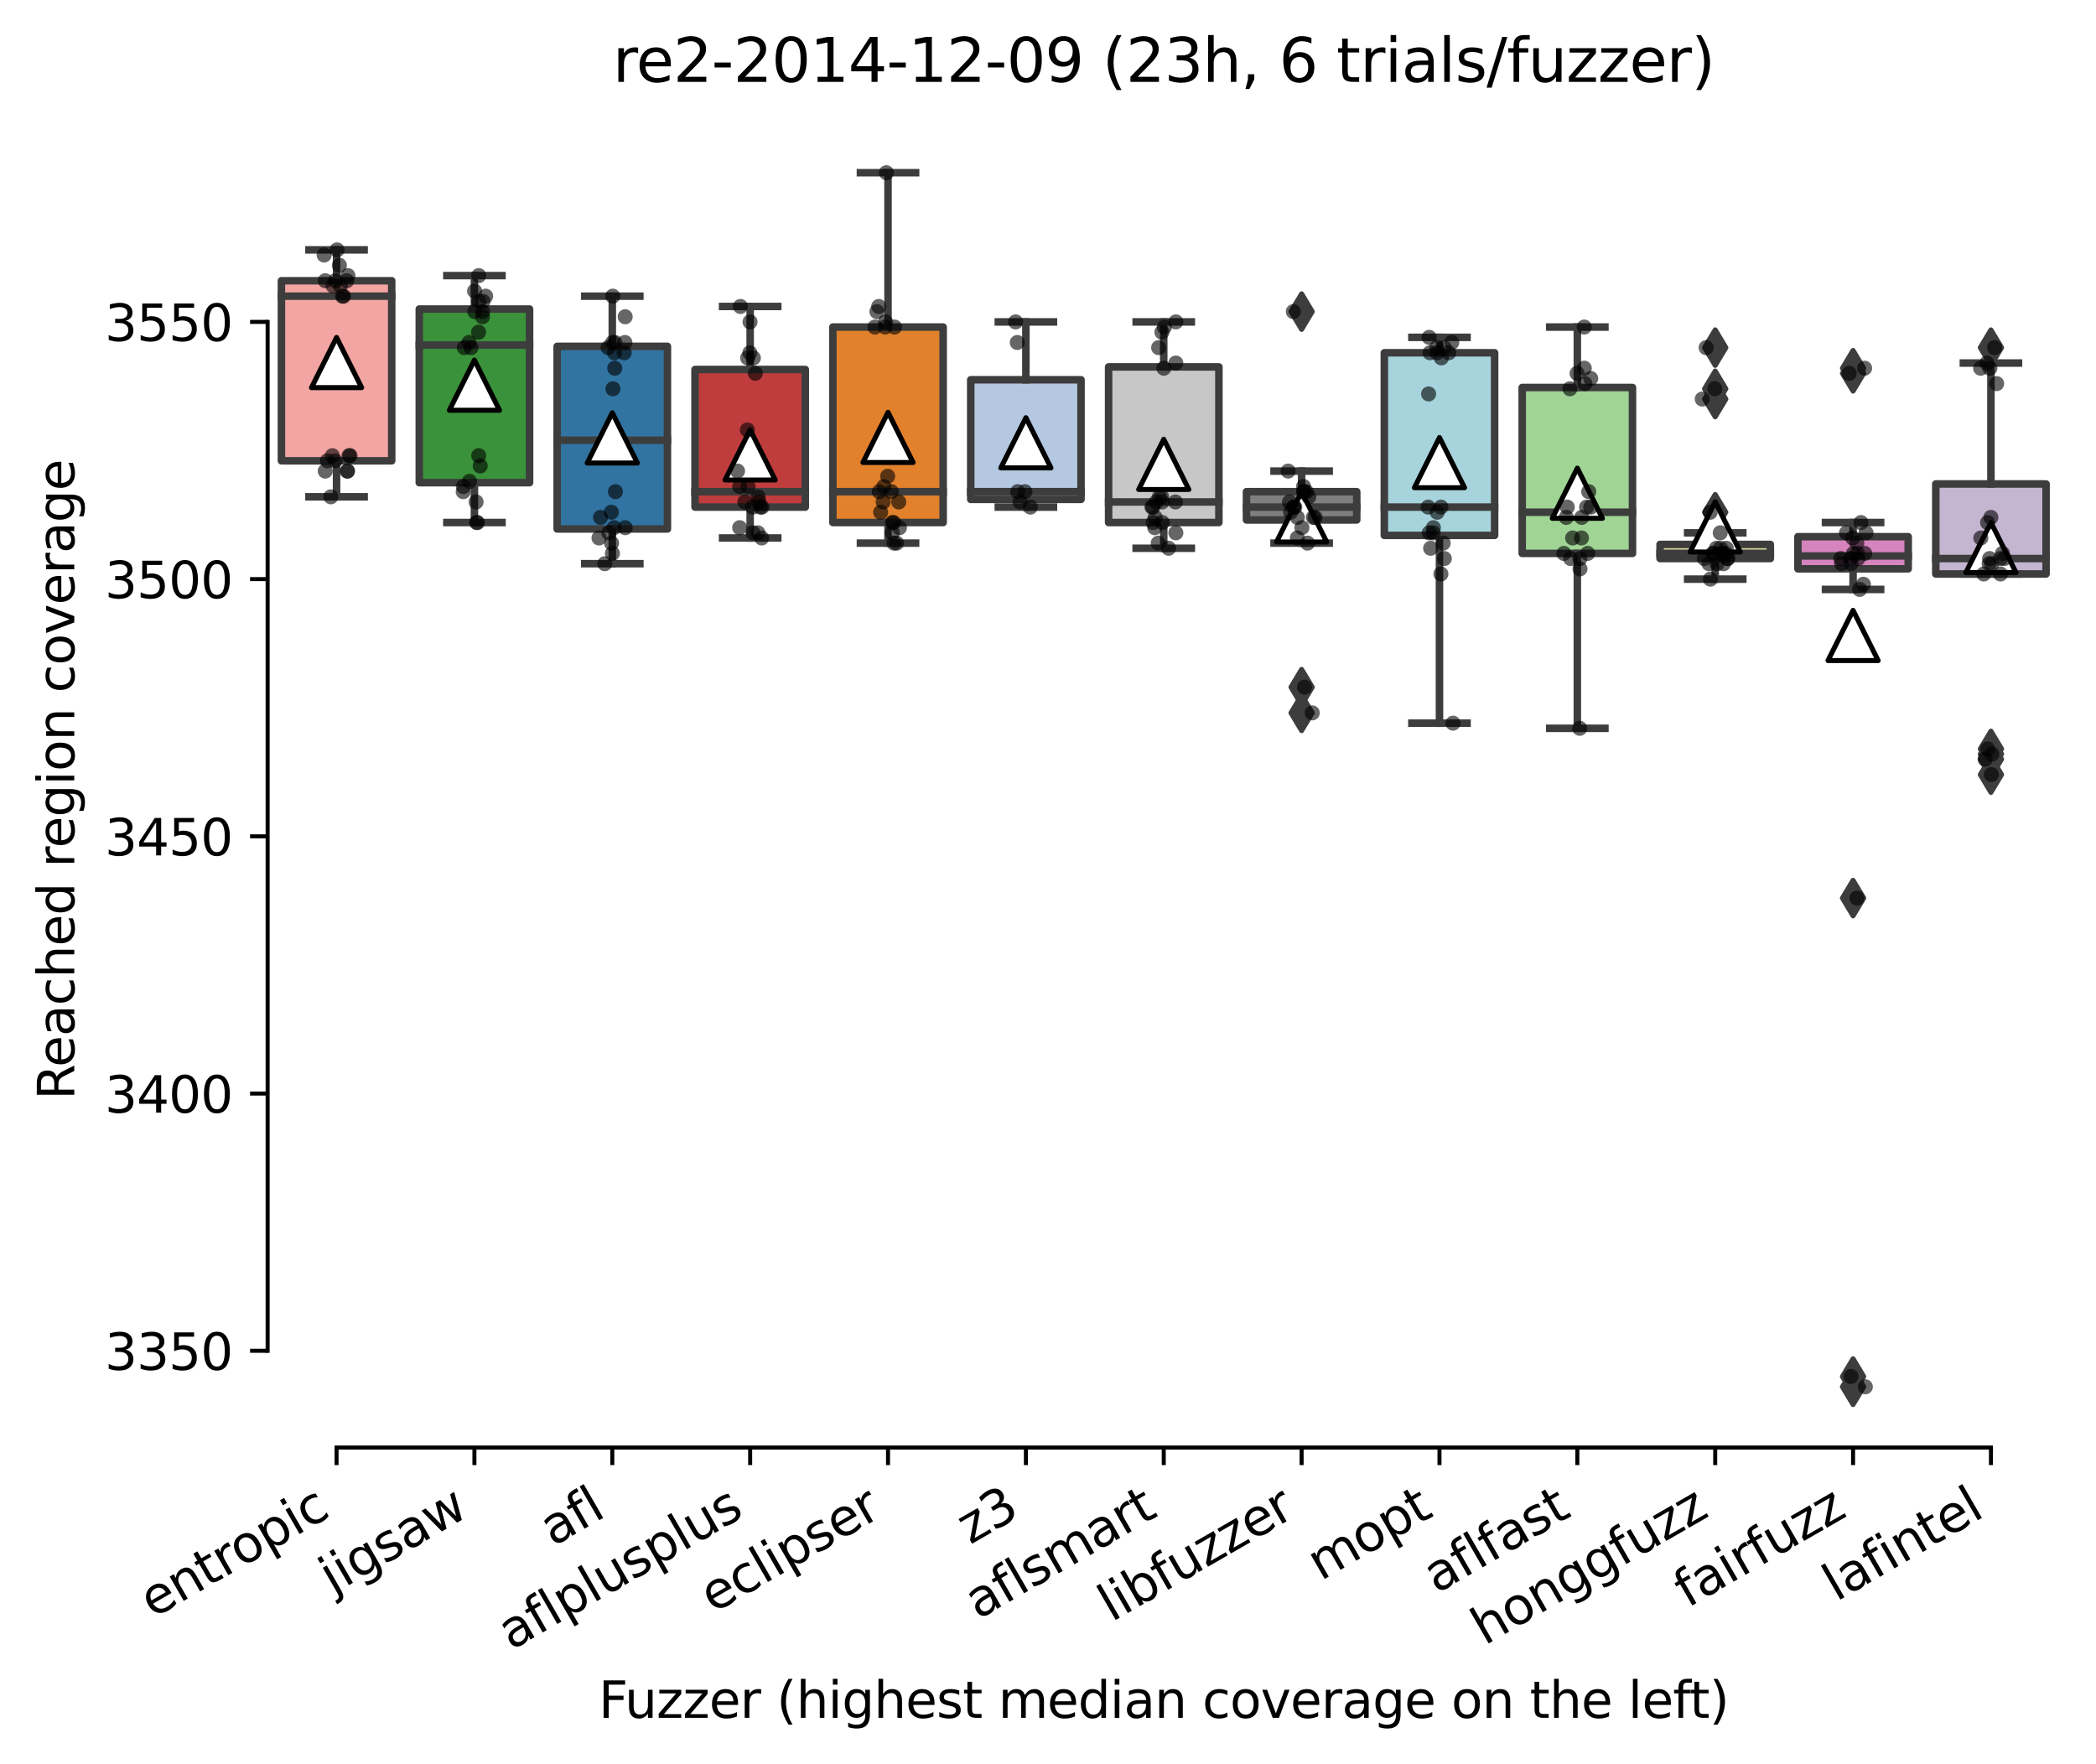 <?xml version="1.0" encoding="utf-8" standalone="no"?>
<!DOCTYPE svg PUBLIC "-//W3C//DTD SVG 1.1//EN"
  "http://www.w3.org/Graphics/SVG/1.1/DTD/svg11.dtd">
<svg height="351.576pt" version="1.1" viewBox="0 0 417.648 351.576" width="417.648pt" xmlns="http://www.w3.org/2000/svg" xmlns:xlink="http://www.w3.org/1999/xlink">
 <defs>
  <style type="text/css">*{stroke-linecap:butt;stroke-linejoin:round;}</style>
 </defs>
 <g id="figure_1">
  <g id="patch_1">
   <path d="M 0 351.576 
L 417.648 351.576 
L 417.648 0 
L 0 0 
z
" style="fill:#ffffff;"/>
  </g>
  <g id="axes_1">
   <g id="patch_2">
    <path d="M 53.328 288.43 
L 410.448 288.43 
L 410.448 22.318 
L 53.328 22.318 
z
" style="fill:#ffffff;"/>
   </g>
   <g id="patch_3">
    <path clip-path="url(#pc6ff5eb1e5)" d="M 56.075 91.819 
L 78.052 91.819 
L 78.052 55.941 
L 56.075 55.941 
L 56.075 91.819 
z
" style="fill:#f2a5a3;stroke:#3d3d3d;stroke-linejoin:miter;stroke-width:1.5;"/>
   </g>
   <g id="patch_4">
    <path clip-path="url(#pc6ff5eb1e5)" d="M 83.546 96.175 
L 105.523 96.175 
L 105.523 61.579 
L 83.546 61.579 
L 83.546 96.175 
z
" style="fill:#3a923a;stroke:#3d3d3d;stroke-linejoin:miter;stroke-width:1.5;"/>
   </g>
   <g id="patch_5">
    <path clip-path="url(#pc6ff5eb1e5)" d="M 111.017 105.401 
L 132.993 105.401 
L 132.993 69.011 
L 111.017 69.011 
L 111.017 105.401 
z
" style="fill:#3274a1;stroke:#3d3d3d;stroke-linejoin:miter;stroke-width:1.5;"/>
   </g>
   <g id="patch_6">
    <path clip-path="url(#pc6ff5eb1e5)" d="M 138.488 101.045 
L 160.464 101.045 
L 160.464 73.624 
L 138.488 73.624 
L 138.488 101.045 
z
" style="fill:#c03d3e;stroke:#3d3d3d;stroke-linejoin:miter;stroke-width:1.5;"/>
   </g>
   <g id="patch_7">
    <path clip-path="url(#pc6ff5eb1e5)" d="M 165.958 104.12 
L 187.935 104.12 
L 187.935 65.167 
L 165.958 65.167 
L 165.958 104.12 
z
" style="fill:#e1812c;stroke:#3d3d3d;stroke-linejoin:miter;stroke-width:1.5;"/>
   </g>
   <g id="patch_8">
    <path clip-path="url(#pc6ff5eb1e5)" d="M 193.429 99.507 
L 215.406 99.507 
L 215.406 75.674 
L 193.429 75.674 
L 193.429 99.507 
z
" style="fill:#b5c8e1;stroke:#3d3d3d;stroke-linejoin:miter;stroke-width:1.5;"/>
   </g>
   <g id="patch_9">
    <path clip-path="url(#pc6ff5eb1e5)" d="M 220.9 104.12 
L 242.876 104.12 
L 242.876 73.111 
L 220.9 73.111 
L 220.9 104.12 
z
" style="fill:#c7c7c7;stroke:#3d3d3d;stroke-linejoin:miter;stroke-width:1.5;"/>
   </g>
   <g id="patch_10">
    <path clip-path="url(#pc6ff5eb1e5)" d="M 248.371 103.607 
L 270.347 103.607 
L 270.347 97.969 
L 248.371 97.969 
L 248.371 103.607 
z
" style="fill:#7f7f7f;stroke:#3d3d3d;stroke-linejoin:miter;stroke-width:1.5;"/>
   </g>
   <g id="patch_11">
    <path clip-path="url(#pc6ff5eb1e5)" d="M 275.841 106.683 
L 297.818 106.683 
L 297.818 70.292 
L 275.841 70.292 
L 275.841 106.683 
z
" style="fill:#a7d4dc;stroke:#3d3d3d;stroke-linejoin:miter;stroke-width:1.5;"/>
   </g>
   <g id="patch_12">
    <path clip-path="url(#pc6ff5eb1e5)" d="M 303.312 110.27 
L 325.289 110.27 
L 325.289 77.211 
L 303.312 77.211 
L 303.312 110.27 
z
" style="fill:#9fd495;stroke:#3d3d3d;stroke-linejoin:miter;stroke-width:1.5;"/>
   </g>
   <g id="patch_13">
    <path clip-path="url(#pc6ff5eb1e5)" d="M 330.783 111.295 
L 352.76 111.295 
L 352.76 108.476 
L 330.783 108.476 
L 330.783 111.295 
z
" style="fill:#d1d197;stroke:#3d3d3d;stroke-linejoin:miter;stroke-width:1.5;"/>
   </g>
   <g id="patch_14">
    <path clip-path="url(#pc6ff5eb1e5)" d="M 358.254 113.346 
L 380.23 113.346 
L 380.23 106.939 
L 358.254 106.939 
L 358.254 113.346 
z
" style="fill:#d684bd;stroke:#3d3d3d;stroke-linejoin:miter;stroke-width:1.5;"/>
   </g>
   <g id="patch_15">
    <path clip-path="url(#pc6ff5eb1e5)" d="M 385.724 114.371 
L 407.701 114.371 
L 407.701 96.432 
L 385.724 96.432 
L 385.724 114.371 
z
" style="fill:#c4b5d0;stroke:#3d3d3d;stroke-linejoin:miter;stroke-width:1.5;"/>
   </g>
   <g id="matplotlib.axis_1">
    <g id="xtick_1">
     <g id="line2d_1">
      <defs>
       <path d="M 0 0 
L 0 3.5 
" id="m1514b0ffc7" style="stroke:#000000;stroke-width:0.8;"/>
      </defs>
      <g>
       <use style="stroke:#000000;stroke-width:0.8;" x="67.064" xlink:href="#m1514b0ffc7" y="288.43"/>
      </g>
     </g>
     <g id="text_1">
      <!-- entropic -->
      <g transform="translate(30.481 322.531)rotate(-30)scale(0.1 -0.1)">
       <defs>
        <path d="M 3597 1894 
L 3597 1613 
L 953 1613 
Q 991 1019 1311 708 
Q 1631 397 2203 397 
Q 2534 397 2845 478 
Q 3156 559 3463 722 
L 3463 178 
Q 3153 47 2828 -22 
Q 2503 -91 2169 -91 
Q 1331 -91 842 396 
Q 353 884 353 1716 
Q 353 2575 817 3079 
Q 1281 3584 2069 3584 
Q 2775 3584 3186 3129 
Q 3597 2675 3597 1894 
z
M 3022 2063 
Q 3016 2534 2758 2815 
Q 2500 3097 2075 3097 
Q 1594 3097 1305 2825 
Q 1016 2553 972 2059 
L 3022 2063 
z
" id="DejaVuSans-65" transform="scale(0.016)"/>
        <path d="M 3513 2113 
L 3513 0 
L 2938 0 
L 2938 2094 
Q 2938 2591 2744 2837 
Q 2550 3084 2163 3084 
Q 1697 3084 1428 2787 
Q 1159 2491 1159 1978 
L 1159 0 
L 581 0 
L 581 3500 
L 1159 3500 
L 1159 2956 
Q 1366 3272 1645 3428 
Q 1925 3584 2291 3584 
Q 2894 3584 3203 3211 
Q 3513 2838 3513 2113 
z
" id="DejaVuSans-6e" transform="scale(0.016)"/>
        <path d="M 1172 4494 
L 1172 3500 
L 2356 3500 
L 2356 3053 
L 1172 3053 
L 1172 1153 
Q 1172 725 1289 603 
Q 1406 481 1766 481 
L 2356 481 
L 2356 0 
L 1766 0 
Q 1100 0 847 248 
Q 594 497 594 1153 
L 594 3053 
L 172 3053 
L 172 3500 
L 594 3500 
L 594 4494 
L 1172 4494 
z
" id="DejaVuSans-74" transform="scale(0.016)"/>
        <path d="M 2631 2963 
Q 2534 3019 2420 3045 
Q 2306 3072 2169 3072 
Q 1681 3072 1420 2755 
Q 1159 2438 1159 1844 
L 1159 0 
L 581 0 
L 581 3500 
L 1159 3500 
L 1159 2956 
Q 1341 3275 1631 3429 
Q 1922 3584 2338 3584 
Q 2397 3584 2469 3576 
Q 2541 3569 2628 3553 
L 2631 2963 
z
" id="DejaVuSans-72" transform="scale(0.016)"/>
        <path d="M 1959 3097 
Q 1497 3097 1228 2736 
Q 959 2375 959 1747 
Q 959 1119 1226 758 
Q 1494 397 1959 397 
Q 2419 397 2687 759 
Q 2956 1122 2956 1747 
Q 2956 2369 2687 2733 
Q 2419 3097 1959 3097 
z
M 1959 3584 
Q 2709 3584 3137 3096 
Q 3566 2609 3566 1747 
Q 3566 888 3137 398 
Q 2709 -91 1959 -91 
Q 1206 -91 779 398 
Q 353 888 353 1747 
Q 353 2609 779 3096 
Q 1206 3584 1959 3584 
z
" id="DejaVuSans-6f" transform="scale(0.016)"/>
        <path d="M 1159 525 
L 1159 -1331 
L 581 -1331 
L 581 3500 
L 1159 3500 
L 1159 2969 
Q 1341 3281 1617 3432 
Q 1894 3584 2278 3584 
Q 2916 3584 3314 3078 
Q 3713 2572 3713 1747 
Q 3713 922 3314 415 
Q 2916 -91 2278 -91 
Q 1894 -91 1617 61 
Q 1341 213 1159 525 
z
M 3116 1747 
Q 3116 2381 2855 2742 
Q 2594 3103 2138 3103 
Q 1681 3103 1420 2742 
Q 1159 2381 1159 1747 
Q 1159 1113 1420 752 
Q 1681 391 2138 391 
Q 2594 391 2855 752 
Q 3116 1113 3116 1747 
z
" id="DejaVuSans-70" transform="scale(0.016)"/>
        <path d="M 603 3500 
L 1178 3500 
L 1178 0 
L 603 0 
L 603 3500 
z
M 603 4863 
L 1178 4863 
L 1178 4134 
L 603 4134 
L 603 4863 
z
" id="DejaVuSans-69" transform="scale(0.016)"/>
        <path d="M 3122 3366 
L 3122 2828 
Q 2878 2963 2633 3030 
Q 2388 3097 2138 3097 
Q 1578 3097 1268 2742 
Q 959 2388 959 1747 
Q 959 1106 1268 751 
Q 1578 397 2138 397 
Q 2388 397 2633 464 
Q 2878 531 3122 666 
L 3122 134 
Q 2881 22 2623 -34 
Q 2366 -91 2075 -91 
Q 1284 -91 818 406 
Q 353 903 353 1747 
Q 353 2603 823 3093 
Q 1294 3584 2113 3584 
Q 2378 3584 2631 3529 
Q 2884 3475 3122 3366 
z
" id="DejaVuSans-63" transform="scale(0.016)"/>
       </defs>
       <use xlink:href="#DejaVuSans-65"/>
       <use x="61.523" xlink:href="#DejaVuSans-6e"/>
       <use x="124.902" xlink:href="#DejaVuSans-74"/>
       <use x="164.111" xlink:href="#DejaVuSans-72"/>
       <use x="202.975" xlink:href="#DejaVuSans-6f"/>
       <use x="264.156" xlink:href="#DejaVuSans-70"/>
       <use x="327.633" xlink:href="#DejaVuSans-69"/>
       <use x="355.416" xlink:href="#DejaVuSans-63"/>
      </g>
     </g>
    </g>
    <g id="xtick_2">
     <g id="line2d_2">
      <g>
       <use style="stroke:#000000;stroke-width:0.8;" x="94.534" xlink:href="#m1514b0ffc7" y="288.43"/>
      </g>
     </g>
     <g id="text_2">
      <!-- jigsaw -->
      <g transform="translate(66.284 317.721)rotate(-30)scale(0.1 -0.1)">
       <defs>
        <path d="M 603 3500 
L 1178 3500 
L 1178 -63 
Q 1178 -731 923 -1031 
Q 669 -1331 103 -1331 
L -116 -1331 
L -116 -844 
L 38 -844 
Q 366 -844 484 -692 
Q 603 -541 603 -63 
L 603 3500 
z
M 603 4863 
L 1178 4863 
L 1178 4134 
L 603 4134 
L 603 4863 
z
" id="DejaVuSans-6a" transform="scale(0.016)"/>
        <path d="M 2906 1791 
Q 2906 2416 2648 2759 
Q 2391 3103 1925 3103 
Q 1463 3103 1205 2759 
Q 947 2416 947 1791 
Q 947 1169 1205 825 
Q 1463 481 1925 481 
Q 2391 481 2648 825 
Q 2906 1169 2906 1791 
z
M 3481 434 
Q 3481 -459 3084 -895 
Q 2688 -1331 1869 -1331 
Q 1566 -1331 1297 -1286 
Q 1028 -1241 775 -1147 
L 775 -588 
Q 1028 -725 1275 -790 
Q 1522 -856 1778 -856 
Q 2344 -856 2625 -561 
Q 2906 -266 2906 331 
L 2906 616 
Q 2728 306 2450 153 
Q 2172 0 1784 0 
Q 1141 0 747 490 
Q 353 981 353 1791 
Q 353 2603 747 3093 
Q 1141 3584 1784 3584 
Q 2172 3584 2450 3431 
Q 2728 3278 2906 2969 
L 2906 3500 
L 3481 3500 
L 3481 434 
z
" id="DejaVuSans-67" transform="scale(0.016)"/>
        <path d="M 2834 3397 
L 2834 2853 
Q 2591 2978 2328 3040 
Q 2066 3103 1784 3103 
Q 1356 3103 1142 2972 
Q 928 2841 928 2578 
Q 928 2378 1081 2264 
Q 1234 2150 1697 2047 
L 1894 2003 
Q 2506 1872 2764 1633 
Q 3022 1394 3022 966 
Q 3022 478 2636 193 
Q 2250 -91 1575 -91 
Q 1294 -91 989 -36 
Q 684 19 347 128 
L 347 722 
Q 666 556 975 473 
Q 1284 391 1588 391 
Q 1994 391 2212 530 
Q 2431 669 2431 922 
Q 2431 1156 2273 1281 
Q 2116 1406 1581 1522 
L 1381 1569 
Q 847 1681 609 1914 
Q 372 2147 372 2553 
Q 372 3047 722 3315 
Q 1072 3584 1716 3584 
Q 2034 3584 2315 3537 
Q 2597 3491 2834 3397 
z
" id="DejaVuSans-73" transform="scale(0.016)"/>
        <path d="M 2194 1759 
Q 1497 1759 1228 1600 
Q 959 1441 959 1056 
Q 959 750 1161 570 
Q 1363 391 1709 391 
Q 2188 391 2477 730 
Q 2766 1069 2766 1631 
L 2766 1759 
L 2194 1759 
z
M 3341 1997 
L 3341 0 
L 2766 0 
L 2766 531 
Q 2569 213 2275 61 
Q 1981 -91 1556 -91 
Q 1019 -91 701 211 
Q 384 513 384 1019 
Q 384 1609 779 1909 
Q 1175 2209 1959 2209 
L 2766 2209 
L 2766 2266 
Q 2766 2663 2505 2880 
Q 2244 3097 1772 3097 
Q 1472 3097 1187 3025 
Q 903 2953 641 2809 
L 641 3341 
Q 956 3463 1253 3523 
Q 1550 3584 1831 3584 
Q 2591 3584 2966 3190 
Q 3341 2797 3341 1997 
z
" id="DejaVuSans-61" transform="scale(0.016)"/>
        <path d="M 269 3500 
L 844 3500 
L 1563 769 
L 2278 3500 
L 2956 3500 
L 3675 769 
L 4391 3500 
L 4966 3500 
L 4050 0 
L 3372 0 
L 2619 2869 
L 1863 0 
L 1184 0 
L 269 3500 
z
" id="DejaVuSans-77" transform="scale(0.016)"/>
       </defs>
       <use xlink:href="#DejaVuSans-6a"/>
       <use x="27.783" xlink:href="#DejaVuSans-69"/>
       <use x="55.566" xlink:href="#DejaVuSans-67"/>
       <use x="119.043" xlink:href="#DejaVuSans-73"/>
       <use x="171.143" xlink:href="#DejaVuSans-61"/>
       <use x="232.422" xlink:href="#DejaVuSans-77"/>
      </g>
     </g>
    </g>
    <g id="xtick_3">
     <g id="line2d_3">
      <g>
       <use style="stroke:#000000;stroke-width:0.8;" x="122.005" xlink:href="#m1514b0ffc7" y="288.43"/>
      </g>
     </g>
     <g id="text_3">
      <!-- afl -->
      <g transform="translate(110.203 308.224)rotate(-30)scale(0.1 -0.1)">
       <defs>
        <path d="M 2375 4863 
L 2375 4384 
L 1825 4384 
Q 1516 4384 1395 4259 
Q 1275 4134 1275 3809 
L 1275 3500 
L 2222 3500 
L 2222 3053 
L 1275 3053 
L 1275 0 
L 697 0 
L 697 3053 
L 147 3053 
L 147 3500 
L 697 3500 
L 697 3744 
Q 697 4328 969 4595 
Q 1241 4863 1831 4863 
L 2375 4863 
z
" id="DejaVuSans-66" transform="scale(0.016)"/>
        <path d="M 603 4863 
L 1178 4863 
L 1178 0 
L 603 0 
L 603 4863 
z
" id="DejaVuSans-6c" transform="scale(0.016)"/>
       </defs>
       <use xlink:href="#DejaVuSans-61"/>
       <use x="61.279" xlink:href="#DejaVuSans-66"/>
       <use x="96.484" xlink:href="#DejaVuSans-6c"/>
      </g>
     </g>
    </g>
    <g id="xtick_4">
     <g id="line2d_4">
      <g>
       <use style="stroke:#000000;stroke-width:0.8;" x="149.476" xlink:href="#m1514b0ffc7" y="288.43"/>
      </g>
     </g>
     <g id="text_4">
      <!-- aflplusplus -->
      <g transform="translate(101.867 328.897)rotate(-30)scale(0.1 -0.1)">
       <defs>
        <path d="M 544 1381 
L 544 3500 
L 1119 3500 
L 1119 1403 
Q 1119 906 1312 657 
Q 1506 409 1894 409 
Q 2359 409 2629 706 
Q 2900 1003 2900 1516 
L 2900 3500 
L 3475 3500 
L 3475 0 
L 2900 0 
L 2900 538 
Q 2691 219 2414 64 
Q 2138 -91 1772 -91 
Q 1169 -91 856 284 
Q 544 659 544 1381 
z
M 1991 3584 
L 1991 3584 
z
" id="DejaVuSans-75" transform="scale(0.016)"/>
       </defs>
       <use xlink:href="#DejaVuSans-61"/>
       <use x="61.279" xlink:href="#DejaVuSans-66"/>
       <use x="96.484" xlink:href="#DejaVuSans-6c"/>
       <use x="124.268" xlink:href="#DejaVuSans-70"/>
       <use x="187.744" xlink:href="#DejaVuSans-6c"/>
       <use x="215.527" xlink:href="#DejaVuSans-75"/>
       <use x="278.906" xlink:href="#DejaVuSans-73"/>
       <use x="331.006" xlink:href="#DejaVuSans-70"/>
       <use x="394.482" xlink:href="#DejaVuSans-6c"/>
       <use x="422.266" xlink:href="#DejaVuSans-75"/>
       <use x="485.645" xlink:href="#DejaVuSans-73"/>
      </g>
     </g>
    </g>
    <g id="xtick_5">
     <g id="line2d_5">
      <g>
       <use style="stroke:#000000;stroke-width:0.8;" x="176.947" xlink:href="#m1514b0ffc7" y="288.43"/>
      </g>
     </g>
     <g id="text_5">
      <!-- eclipser -->
      <g transform="translate(142.106 321.525)rotate(-30)scale(0.1 -0.1)">
       <use xlink:href="#DejaVuSans-65"/>
       <use x="61.523" xlink:href="#DejaVuSans-63"/>
       <use x="116.504" xlink:href="#DejaVuSans-6c"/>
       <use x="144.287" xlink:href="#DejaVuSans-69"/>
       <use x="172.07" xlink:href="#DejaVuSans-70"/>
       <use x="235.547" xlink:href="#DejaVuSans-73"/>
       <use x="287.646" xlink:href="#DejaVuSans-65"/>
       <use x="349.17" xlink:href="#DejaVuSans-72"/>
      </g>
     </g>
    </g>
    <g id="xtick_6">
     <g id="line2d_6">
      <g>
       <use style="stroke:#000000;stroke-width:0.8;" x="204.417" xlink:href="#m1514b0ffc7" y="288.43"/>
      </g>
     </g>
     <g id="text_6">
      <!-- z3 -->
      <g transform="translate(193.322 307.816)rotate(-30)scale(0.1 -0.1)">
       <defs>
        <path d="M 353 3500 
L 3084 3500 
L 3084 2975 
L 922 459 
L 3084 459 
L 3084 0 
L 275 0 
L 275 525 
L 2438 3041 
L 353 3041 
L 353 3500 
z
" id="DejaVuSans-7a" transform="scale(0.016)"/>
        <path d="M 2597 2516 
Q 3050 2419 3304 2112 
Q 3559 1806 3559 1356 
Q 3559 666 3084 287 
Q 2609 -91 1734 -91 
Q 1441 -91 1130 -33 
Q 819 25 488 141 
L 488 750 
Q 750 597 1062 519 
Q 1375 441 1716 441 
Q 2309 441 2620 675 
Q 2931 909 2931 1356 
Q 2931 1769 2642 2001 
Q 2353 2234 1838 2234 
L 1294 2234 
L 1294 2753 
L 1863 2753 
Q 2328 2753 2575 2939 
Q 2822 3125 2822 3475 
Q 2822 3834 2567 4026 
Q 2313 4219 1838 4219 
Q 1578 4219 1281 4162 
Q 984 4106 628 3988 
L 628 4550 
Q 988 4650 1302 4700 
Q 1616 4750 1894 4750 
Q 2613 4750 3031 4423 
Q 3450 4097 3450 3541 
Q 3450 3153 3228 2886 
Q 3006 2619 2597 2516 
z
" id="DejaVuSans-33" transform="scale(0.016)"/>
       </defs>
       <use xlink:href="#DejaVuSans-7a"/>
       <use x="52.49" xlink:href="#DejaVuSans-33"/>
      </g>
     </g>
    </g>
    <g id="xtick_7">
     <g id="line2d_7">
      <g>
       <use style="stroke:#000000;stroke-width:0.8;" x="231.888" xlink:href="#m1514b0ffc7" y="288.43"/>
      </g>
     </g>
     <g id="text_7">
      <!-- aflsmart -->
      <g transform="translate(194.877 322.779)rotate(-30)scale(0.1 -0.1)">
       <defs>
        <path d="M 3328 2828 
Q 3544 3216 3844 3400 
Q 4144 3584 4550 3584 
Q 5097 3584 5394 3201 
Q 5691 2819 5691 2113 
L 5691 0 
L 5113 0 
L 5113 2094 
Q 5113 2597 4934 2840 
Q 4756 3084 4391 3084 
Q 3944 3084 3684 2787 
Q 3425 2491 3425 1978 
L 3425 0 
L 2847 0 
L 2847 2094 
Q 2847 2600 2669 2842 
Q 2491 3084 2119 3084 
Q 1678 3084 1418 2786 
Q 1159 2488 1159 1978 
L 1159 0 
L 581 0 
L 581 3500 
L 1159 3500 
L 1159 2956 
Q 1356 3278 1631 3431 
Q 1906 3584 2284 3584 
Q 2666 3584 2933 3390 
Q 3200 3197 3328 2828 
z
" id="DejaVuSans-6d" transform="scale(0.016)"/>
       </defs>
       <use xlink:href="#DejaVuSans-61"/>
       <use x="61.279" xlink:href="#DejaVuSans-66"/>
       <use x="96.484" xlink:href="#DejaVuSans-6c"/>
       <use x="124.268" xlink:href="#DejaVuSans-73"/>
       <use x="176.367" xlink:href="#DejaVuSans-6d"/>
       <use x="273.779" xlink:href="#DejaVuSans-61"/>
       <use x="335.059" xlink:href="#DejaVuSans-72"/>
       <use x="376.172" xlink:href="#DejaVuSans-74"/>
      </g>
     </g>
    </g>
    <g id="xtick_8">
     <g id="line2d_8">
      <g>
       <use style="stroke:#000000;stroke-width:0.8;" x="259.359" xlink:href="#m1514b0ffc7" y="288.43"/>
      </g>
     </g>
     <g id="text_8">
      <!-- libfuzzer -->
      <g transform="translate(221.493 323.272)rotate(-30)scale(0.1 -0.1)">
       <defs>
        <path d="M 3116 1747 
Q 3116 2381 2855 2742 
Q 2594 3103 2138 3103 
Q 1681 3103 1420 2742 
Q 1159 2381 1159 1747 
Q 1159 1113 1420 752 
Q 1681 391 2138 391 
Q 2594 391 2855 752 
Q 3116 1113 3116 1747 
z
M 1159 2969 
Q 1341 3281 1617 3432 
Q 1894 3584 2278 3584 
Q 2916 3584 3314 3078 
Q 3713 2572 3713 1747 
Q 3713 922 3314 415 
Q 2916 -91 2278 -91 
Q 1894 -91 1617 61 
Q 1341 213 1159 525 
L 1159 0 
L 581 0 
L 581 4863 
L 1159 4863 
L 1159 2969 
z
" id="DejaVuSans-62" transform="scale(0.016)"/>
       </defs>
       <use xlink:href="#DejaVuSans-6c"/>
       <use x="27.783" xlink:href="#DejaVuSans-69"/>
       <use x="55.566" xlink:href="#DejaVuSans-62"/>
       <use x="119.043" xlink:href="#DejaVuSans-66"/>
       <use x="154.248" xlink:href="#DejaVuSans-75"/>
       <use x="217.627" xlink:href="#DejaVuSans-7a"/>
       <use x="270.117" xlink:href="#DejaVuSans-7a"/>
       <use x="322.607" xlink:href="#DejaVuSans-65"/>
       <use x="384.131" xlink:href="#DejaVuSans-72"/>
      </g>
     </g>
    </g>
    <g id="xtick_9">
     <g id="line2d_9">
      <g>
       <use style="stroke:#000000;stroke-width:0.8;" x="286.83" xlink:href="#m1514b0ffc7" y="288.43"/>
      </g>
     </g>
     <g id="text_9">
      <!-- mopt -->
      <g transform="translate(263.162 315.075)rotate(-30)scale(0.1 -0.1)">
       <use xlink:href="#DejaVuSans-6d"/>
       <use x="97.412" xlink:href="#DejaVuSans-6f"/>
       <use x="158.594" xlink:href="#DejaVuSans-70"/>
       <use x="222.07" xlink:href="#DejaVuSans-74"/>
      </g>
     </g>
    </g>
    <g id="xtick_10">
     <g id="line2d_10">
      <g>
       <use style="stroke:#000000;stroke-width:0.8;" x="314.3" xlink:href="#m1514b0ffc7" y="288.43"/>
      </g>
     </g>
     <g id="text_10">
      <!-- aflfast -->
      <g transform="translate(286.237 317.613)rotate(-30)scale(0.1 -0.1)">
       <use xlink:href="#DejaVuSans-61"/>
       <use x="61.279" xlink:href="#DejaVuSans-66"/>
       <use x="96.484" xlink:href="#DejaVuSans-6c"/>
       <use x="124.268" xlink:href="#DejaVuSans-66"/>
       <use x="159.473" xlink:href="#DejaVuSans-61"/>
       <use x="220.752" xlink:href="#DejaVuSans-73"/>
       <use x="272.852" xlink:href="#DejaVuSans-74"/>
      </g>
     </g>
    </g>
    <g id="xtick_11">
     <g id="line2d_11">
      <g>
       <use style="stroke:#000000;stroke-width:0.8;" x="341.771" xlink:href="#m1514b0ffc7" y="288.43"/>
      </g>
     </g>
     <g id="text_11">
      <!-- honggfuzz -->
      <g transform="translate(295.832 327.933)rotate(-30)scale(0.1 -0.1)">
       <defs>
        <path d="M 3513 2113 
L 3513 0 
L 2938 0 
L 2938 2094 
Q 2938 2591 2744 2837 
Q 2550 3084 2163 3084 
Q 1697 3084 1428 2787 
Q 1159 2491 1159 1978 
L 1159 0 
L 581 0 
L 581 4863 
L 1159 4863 
L 1159 2956 
Q 1366 3272 1645 3428 
Q 1925 3584 2291 3584 
Q 2894 3584 3203 3211 
Q 3513 2838 3513 2113 
z
" id="DejaVuSans-68" transform="scale(0.016)"/>
       </defs>
       <use xlink:href="#DejaVuSans-68"/>
       <use x="63.379" xlink:href="#DejaVuSans-6f"/>
       <use x="124.561" xlink:href="#DejaVuSans-6e"/>
       <use x="187.939" xlink:href="#DejaVuSans-67"/>
       <use x="251.416" xlink:href="#DejaVuSans-67"/>
       <use x="314.893" xlink:href="#DejaVuSans-66"/>
       <use x="350.098" xlink:href="#DejaVuSans-75"/>
       <use x="413.477" xlink:href="#DejaVuSans-7a"/>
       <use x="465.967" xlink:href="#DejaVuSans-7a"/>
      </g>
     </g>
    </g>
    <g id="xtick_12">
     <g id="line2d_12">
      <g>
       <use style="stroke:#000000;stroke-width:0.8;" x="369.242" xlink:href="#m1514b0ffc7" y="288.43"/>
      </g>
     </g>
     <g id="text_12">
      <!-- fairfuzz -->
      <g transform="translate(336.253 320.457)rotate(-30)scale(0.1 -0.1)">
       <use xlink:href="#DejaVuSans-66"/>
       <use x="35.205" xlink:href="#DejaVuSans-61"/>
       <use x="96.484" xlink:href="#DejaVuSans-69"/>
       <use x="124.268" xlink:href="#DejaVuSans-72"/>
       <use x="165.381" xlink:href="#DejaVuSans-66"/>
       <use x="200.586" xlink:href="#DejaVuSans-75"/>
       <use x="263.965" xlink:href="#DejaVuSans-7a"/>
       <use x="316.455" xlink:href="#DejaVuSans-7a"/>
      </g>
     </g>
    </g>
    <g id="xtick_13">
     <g id="line2d_13">
      <g>
       <use style="stroke:#000000;stroke-width:0.8;" x="396.713" xlink:href="#m1514b0ffc7" y="288.43"/>
      </g>
     </g>
     <g id="text_13">
      <!-- lafintel -->
      <g transform="translate(365.887 319.207)rotate(-30)scale(0.1 -0.1)">
       <use xlink:href="#DejaVuSans-6c"/>
       <use x="27.783" xlink:href="#DejaVuSans-61"/>
       <use x="89.062" xlink:href="#DejaVuSans-66"/>
       <use x="124.268" xlink:href="#DejaVuSans-69"/>
       <use x="152.051" xlink:href="#DejaVuSans-6e"/>
       <use x="215.43" xlink:href="#DejaVuSans-74"/>
       <use x="254.639" xlink:href="#DejaVuSans-65"/>
       <use x="316.162" xlink:href="#DejaVuSans-6c"/>
      </g>
     </g>
    </g>
    <g id="text_14">
     <!-- Fuzzer (highest median coverage on the left) -->
     <g transform="translate(119.27 342.297)scale(0.1 -0.1)">
      <defs>
       <path d="M 628 4666 
L 3309 4666 
L 3309 4134 
L 1259 4134 
L 1259 2759 
L 3109 2759 
L 3109 2228 
L 1259 2228 
L 1259 0 
L 628 0 
L 628 4666 
z
" id="DejaVuSans-46" transform="scale(0.016)"/>
       <path id="DejaVuSans-20" transform="scale(0.016)"/>
       <path d="M 1984 4856 
Q 1566 4138 1362 3434 
Q 1159 2731 1159 2009 
Q 1159 1288 1364 580 
Q 1569 -128 1984 -844 
L 1484 -844 
Q 1016 -109 783 600 
Q 550 1309 550 2009 
Q 550 2706 781 3412 
Q 1013 4119 1484 4856 
L 1984 4856 
z
" id="DejaVuSans-28" transform="scale(0.016)"/>
       <path d="M 2906 2969 
L 2906 4863 
L 3481 4863 
L 3481 0 
L 2906 0 
L 2906 525 
Q 2725 213 2448 61 
Q 2172 -91 1784 -91 
Q 1150 -91 751 415 
Q 353 922 353 1747 
Q 353 2572 751 3078 
Q 1150 3584 1784 3584 
Q 2172 3584 2448 3432 
Q 2725 3281 2906 2969 
z
M 947 1747 
Q 947 1113 1208 752 
Q 1469 391 1925 391 
Q 2381 391 2643 752 
Q 2906 1113 2906 1747 
Q 2906 2381 2643 2742 
Q 2381 3103 1925 3103 
Q 1469 3103 1208 2742 
Q 947 2381 947 1747 
z
" id="DejaVuSans-64" transform="scale(0.016)"/>
       <path d="M 191 3500 
L 800 3500 
L 1894 563 
L 2988 3500 
L 3597 3500 
L 2284 0 
L 1503 0 
L 191 3500 
z
" id="DejaVuSans-76" transform="scale(0.016)"/>
       <path d="M 513 4856 
L 1013 4856 
Q 1481 4119 1714 3412 
Q 1947 2706 1947 2009 
Q 1947 1309 1714 600 
Q 1481 -109 1013 -844 
L 513 -844 
Q 928 -128 1133 580 
Q 1338 1288 1338 2009 
Q 1338 2731 1133 3434 
Q 928 4138 513 4856 
z
" id="DejaVuSans-29" transform="scale(0.016)"/>
      </defs>
      <use xlink:href="#DejaVuSans-46"/>
      <use x="52.02" xlink:href="#DejaVuSans-75"/>
      <use x="115.398" xlink:href="#DejaVuSans-7a"/>
      <use x="167.889" xlink:href="#DejaVuSans-7a"/>
      <use x="220.379" xlink:href="#DejaVuSans-65"/>
      <use x="281.902" xlink:href="#DejaVuSans-72"/>
      <use x="323.016" xlink:href="#DejaVuSans-20"/>
      <use x="354.803" xlink:href="#DejaVuSans-28"/>
      <use x="393.816" xlink:href="#DejaVuSans-68"/>
      <use x="457.195" xlink:href="#DejaVuSans-69"/>
      <use x="484.979" xlink:href="#DejaVuSans-67"/>
      <use x="548.455" xlink:href="#DejaVuSans-68"/>
      <use x="611.834" xlink:href="#DejaVuSans-65"/>
      <use x="673.357" xlink:href="#DejaVuSans-73"/>
      <use x="725.457" xlink:href="#DejaVuSans-74"/>
      <use x="764.666" xlink:href="#DejaVuSans-20"/>
      <use x="796.453" xlink:href="#DejaVuSans-6d"/>
      <use x="893.865" xlink:href="#DejaVuSans-65"/>
      <use x="955.389" xlink:href="#DejaVuSans-64"/>
      <use x="1018.865" xlink:href="#DejaVuSans-69"/>
      <use x="1046.648" xlink:href="#DejaVuSans-61"/>
      <use x="1107.928" xlink:href="#DejaVuSans-6e"/>
      <use x="1171.307" xlink:href="#DejaVuSans-20"/>
      <use x="1203.094" xlink:href="#DejaVuSans-63"/>
      <use x="1258.074" xlink:href="#DejaVuSans-6f"/>
      <use x="1319.256" xlink:href="#DejaVuSans-76"/>
      <use x="1378.436" xlink:href="#DejaVuSans-65"/>
      <use x="1439.959" xlink:href="#DejaVuSans-72"/>
      <use x="1481.072" xlink:href="#DejaVuSans-61"/>
      <use x="1542.352" xlink:href="#DejaVuSans-67"/>
      <use x="1605.828" xlink:href="#DejaVuSans-65"/>
      <use x="1667.352" xlink:href="#DejaVuSans-20"/>
      <use x="1699.139" xlink:href="#DejaVuSans-6f"/>
      <use x="1760.32" xlink:href="#DejaVuSans-6e"/>
      <use x="1823.699" xlink:href="#DejaVuSans-20"/>
      <use x="1855.486" xlink:href="#DejaVuSans-74"/>
      <use x="1894.695" xlink:href="#DejaVuSans-68"/>
      <use x="1958.074" xlink:href="#DejaVuSans-65"/>
      <use x="2019.598" xlink:href="#DejaVuSans-20"/>
      <use x="2051.385" xlink:href="#DejaVuSans-6c"/>
      <use x="2079.168" xlink:href="#DejaVuSans-65"/>
      <use x="2140.691" xlink:href="#DejaVuSans-66"/>
      <use x="2174.146" xlink:href="#DejaVuSans-74"/>
      <use x="2213.355" xlink:href="#DejaVuSans-29"/>
     </g>
    </g>
   </g>
   <g id="matplotlib.axis_2">
    <g id="ytick_1">
     <g id="line2d_14">
      <defs>
       <path d="M 0 0 
L -3.5 0 
" id="m6c502edb87" style="stroke:#000000;stroke-width:0.8;"/>
      </defs>
      <g>
       <use style="stroke:#000000;stroke-width:0.8;" x="53.328" xlink:href="#m6c502edb87" y="269.159"/>
      </g>
     </g>
     <g id="text_15">
      <!-- 3350 -->
      <g transform="translate(20.878 272.958)scale(0.1 -0.1)">
       <defs>
        <path d="M 691 4666 
L 3169 4666 
L 3169 4134 
L 1269 4134 
L 1269 2991 
Q 1406 3038 1543 3061 
Q 1681 3084 1819 3084 
Q 2600 3084 3056 2656 
Q 3513 2228 3513 1497 
Q 3513 744 3044 326 
Q 2575 -91 1722 -91 
Q 1428 -91 1123 -41 
Q 819 9 494 109 
L 494 744 
Q 775 591 1075 516 
Q 1375 441 1709 441 
Q 2250 441 2565 725 
Q 2881 1009 2881 1497 
Q 2881 1984 2565 2268 
Q 2250 2553 1709 2553 
Q 1456 2553 1204 2497 
Q 953 2441 691 2322 
L 691 4666 
z
" id="DejaVuSans-35" transform="scale(0.016)"/>
        <path d="M 2034 4250 
Q 1547 4250 1301 3770 
Q 1056 3291 1056 2328 
Q 1056 1369 1301 889 
Q 1547 409 2034 409 
Q 2525 409 2770 889 
Q 3016 1369 3016 2328 
Q 3016 3291 2770 3770 
Q 2525 4250 2034 4250 
z
M 2034 4750 
Q 2819 4750 3233 4129 
Q 3647 3509 3647 2328 
Q 3647 1150 3233 529 
Q 2819 -91 2034 -91 
Q 1250 -91 836 529 
Q 422 1150 422 2328 
Q 422 3509 836 4129 
Q 1250 4750 2034 4750 
z
" id="DejaVuSans-30" transform="scale(0.016)"/>
       </defs>
       <use xlink:href="#DejaVuSans-33"/>
       <use x="63.623" xlink:href="#DejaVuSans-33"/>
       <use x="127.246" xlink:href="#DejaVuSans-35"/>
       <use x="190.869" xlink:href="#DejaVuSans-30"/>
      </g>
     </g>
    </g>
    <g id="ytick_2">
     <g id="line2d_15">
      <g>
       <use style="stroke:#000000;stroke-width:0.8;" x="53.328" xlink:href="#m6c502edb87" y="217.904"/>
      </g>
     </g>
     <g id="text_16">
      <!-- 3400 -->
      <g transform="translate(20.878 221.704)scale(0.1 -0.1)">
       <defs>
        <path d="M 2419 4116 
L 825 1625 
L 2419 1625 
L 2419 4116 
z
M 2253 4666 
L 3047 4666 
L 3047 1625 
L 3713 1625 
L 3713 1100 
L 3047 1100 
L 3047 0 
L 2419 0 
L 2419 1100 
L 313 1100 
L 313 1709 
L 2253 4666 
z
" id="DejaVuSans-34" transform="scale(0.016)"/>
       </defs>
       <use xlink:href="#DejaVuSans-33"/>
       <use x="63.623" xlink:href="#DejaVuSans-34"/>
       <use x="127.246" xlink:href="#DejaVuSans-30"/>
       <use x="190.869" xlink:href="#DejaVuSans-30"/>
      </g>
     </g>
    </g>
    <g id="ytick_3">
     <g id="line2d_16">
      <g>
       <use style="stroke:#000000;stroke-width:0.8;" x="53.328" xlink:href="#m6c502edb87" y="166.65"/>
      </g>
     </g>
     <g id="text_17">
      <!-- 3450 -->
      <g transform="translate(20.878 170.449)scale(0.1 -0.1)">
       <use xlink:href="#DejaVuSans-33"/>
       <use x="63.623" xlink:href="#DejaVuSans-34"/>
       <use x="127.246" xlink:href="#DejaVuSans-35"/>
       <use x="190.869" xlink:href="#DejaVuSans-30"/>
      </g>
     </g>
    </g>
    <g id="ytick_4">
     <g id="line2d_17">
      <g>
       <use style="stroke:#000000;stroke-width:0.8;" x="53.328" xlink:href="#m6c502edb87" y="115.396"/>
      </g>
     </g>
     <g id="text_18">
      <!-- 3500 -->
      <g transform="translate(20.878 119.195)scale(0.1 -0.1)">
       <use xlink:href="#DejaVuSans-33"/>
       <use x="63.623" xlink:href="#DejaVuSans-35"/>
       <use x="127.246" xlink:href="#DejaVuSans-30"/>
       <use x="190.869" xlink:href="#DejaVuSans-30"/>
      </g>
     </g>
    </g>
    <g id="ytick_5">
     <g id="line2d_18">
      <g>
       <use style="stroke:#000000;stroke-width:0.8;" x="53.328" xlink:href="#m6c502edb87" y="64.142"/>
      </g>
     </g>
     <g id="text_19">
      <!-- 3550 -->
      <g transform="translate(20.878 67.941)scale(0.1 -0.1)">
       <use xlink:href="#DejaVuSans-33"/>
       <use x="63.623" xlink:href="#DejaVuSans-35"/>
       <use x="127.246" xlink:href="#DejaVuSans-35"/>
       <use x="190.869" xlink:href="#DejaVuSans-30"/>
      </g>
     </g>
    </g>
    <g id="text_20">
     <!-- Reached region coverage -->
     <g transform="translate(14.798 219.137)rotate(-90)scale(0.1 -0.1)">
      <defs>
       <path d="M 2841 2188 
Q 3044 2119 3236 1894 
Q 3428 1669 3622 1275 
L 4263 0 
L 3584 0 
L 2988 1197 
Q 2756 1666 2539 1819 
Q 2322 1972 1947 1972 
L 1259 1972 
L 1259 0 
L 628 0 
L 628 4666 
L 2053 4666 
Q 2853 4666 3247 4331 
Q 3641 3997 3641 3322 
Q 3641 2881 3436 2590 
Q 3231 2300 2841 2188 
z
M 1259 4147 
L 1259 2491 
L 2053 2491 
Q 2509 2491 2742 2702 
Q 2975 2913 2975 3322 
Q 2975 3731 2742 3939 
Q 2509 4147 2053 4147 
L 1259 4147 
z
" id="DejaVuSans-52" transform="scale(0.016)"/>
      </defs>
      <use xlink:href="#DejaVuSans-52"/>
      <use x="64.982" xlink:href="#DejaVuSans-65"/>
      <use x="126.506" xlink:href="#DejaVuSans-61"/>
      <use x="187.785" xlink:href="#DejaVuSans-63"/>
      <use x="242.766" xlink:href="#DejaVuSans-68"/>
      <use x="306.145" xlink:href="#DejaVuSans-65"/>
      <use x="367.668" xlink:href="#DejaVuSans-64"/>
      <use x="431.145" xlink:href="#DejaVuSans-20"/>
      <use x="462.932" xlink:href="#DejaVuSans-72"/>
      <use x="501.795" xlink:href="#DejaVuSans-65"/>
      <use x="563.318" xlink:href="#DejaVuSans-67"/>
      <use x="626.795" xlink:href="#DejaVuSans-69"/>
      <use x="654.578" xlink:href="#DejaVuSans-6f"/>
      <use x="715.76" xlink:href="#DejaVuSans-6e"/>
      <use x="779.139" xlink:href="#DejaVuSans-20"/>
      <use x="810.926" xlink:href="#DejaVuSans-63"/>
      <use x="865.906" xlink:href="#DejaVuSans-6f"/>
      <use x="927.088" xlink:href="#DejaVuSans-76"/>
      <use x="986.268" xlink:href="#DejaVuSans-65"/>
      <use x="1047.791" xlink:href="#DejaVuSans-72"/>
      <use x="1088.904" xlink:href="#DejaVuSans-61"/>
      <use x="1150.184" xlink:href="#DejaVuSans-67"/>
      <use x="1213.66" xlink:href="#DejaVuSans-65"/>
     </g>
    </g>
   </g>
   <g id="line2d_19">
    <path clip-path="url(#pc6ff5eb1e5)" d="M 67.064 91.819 
L 67.064 98.994 
" style="fill:none;stroke:#3d3d3d;stroke-linecap:square;stroke-width:1.5;"/>
   </g>
   <g id="line2d_20">
    <path clip-path="url(#pc6ff5eb1e5)" d="M 67.064 55.941 
L 67.064 49.79 
" style="fill:none;stroke:#3d3d3d;stroke-linecap:square;stroke-width:1.5;"/>
   </g>
   <g id="line2d_21">
    <path clip-path="url(#pc6ff5eb1e5)" d="M 61.569 98.994 
L 72.558 98.994 
" style="fill:none;stroke:#3d3d3d;stroke-linecap:square;stroke-width:1.5;"/>
   </g>
   <g id="line2d_22">
    <path clip-path="url(#pc6ff5eb1e5)" d="M 61.569 49.79 
L 72.558 49.79 
" style="fill:none;stroke:#3d3d3d;stroke-linecap:square;stroke-width:1.5;"/>
   </g>
   <g id="line2d_23"/>
   <g id="line2d_24">
    <path clip-path="url(#pc6ff5eb1e5)" d="M 94.534 96.175 
L 94.534 104.12 
" style="fill:none;stroke:#3d3d3d;stroke-linecap:square;stroke-width:1.5;"/>
   </g>
   <g id="line2d_25">
    <path clip-path="url(#pc6ff5eb1e5)" d="M 94.534 61.579 
L 94.534 54.916 
" style="fill:none;stroke:#3d3d3d;stroke-linecap:square;stroke-width:1.5;"/>
   </g>
   <g id="line2d_26">
    <path clip-path="url(#pc6ff5eb1e5)" d="M 89.04 104.12 
L 100.028 104.12 
" style="fill:none;stroke:#3d3d3d;stroke-linecap:square;stroke-width:1.5;"/>
   </g>
   <g id="line2d_27">
    <path clip-path="url(#pc6ff5eb1e5)" d="M 89.04 54.916 
L 100.028 54.916 
" style="fill:none;stroke:#3d3d3d;stroke-linecap:square;stroke-width:1.5;"/>
   </g>
   <g id="line2d_28"/>
   <g id="line2d_29">
    <path clip-path="url(#pc6ff5eb1e5)" d="M 122.005 105.401 
L 122.005 112.321 
" style="fill:none;stroke:#3d3d3d;stroke-linecap:square;stroke-width:1.5;"/>
   </g>
   <g id="line2d_30">
    <path clip-path="url(#pc6ff5eb1e5)" d="M 122.005 69.011 
L 122.005 59.016 
" style="fill:none;stroke:#3d3d3d;stroke-linecap:square;stroke-width:1.5;"/>
   </g>
   <g id="line2d_31">
    <path clip-path="url(#pc6ff5eb1e5)" d="M 116.511 112.321 
L 127.499 112.321 
" style="fill:none;stroke:#3d3d3d;stroke-linecap:square;stroke-width:1.5;"/>
   </g>
   <g id="line2d_32">
    <path clip-path="url(#pc6ff5eb1e5)" d="M 116.511 59.016 
L 127.499 59.016 
" style="fill:none;stroke:#3d3d3d;stroke-linecap:square;stroke-width:1.5;"/>
   </g>
   <g id="line2d_33"/>
   <g id="line2d_34">
    <path clip-path="url(#pc6ff5eb1e5)" d="M 149.476 101.045 
L 149.476 107.195 
" style="fill:none;stroke:#3d3d3d;stroke-linecap:square;stroke-width:1.5;"/>
   </g>
   <g id="line2d_35">
    <path clip-path="url(#pc6ff5eb1e5)" d="M 149.476 73.624 
L 149.476 61.066 
" style="fill:none;stroke:#3d3d3d;stroke-linecap:square;stroke-width:1.5;"/>
   </g>
   <g id="line2d_36">
    <path clip-path="url(#pc6ff5eb1e5)" d="M 143.982 107.195 
L 154.97 107.195 
" style="fill:none;stroke:#3d3d3d;stroke-linecap:square;stroke-width:1.5;"/>
   </g>
   <g id="line2d_37">
    <path clip-path="url(#pc6ff5eb1e5)" d="M 143.982 61.066 
L 154.97 61.066 
" style="fill:none;stroke:#3d3d3d;stroke-linecap:square;stroke-width:1.5;"/>
   </g>
   <g id="line2d_38"/>
   <g id="line2d_39">
    <path clip-path="url(#pc6ff5eb1e5)" d="M 176.947 104.12 
L 176.947 108.22 
" style="fill:none;stroke:#3d3d3d;stroke-linecap:square;stroke-width:1.5;"/>
   </g>
   <g id="line2d_40">
    <path clip-path="url(#pc6ff5eb1e5)" d="M 176.947 65.167 
L 176.947 34.414 
" style="fill:none;stroke:#3d3d3d;stroke-linecap:square;stroke-width:1.5;"/>
   </g>
   <g id="line2d_41">
    <path clip-path="url(#pc6ff5eb1e5)" d="M 171.452 108.22 
L 182.441 108.22 
" style="fill:none;stroke:#3d3d3d;stroke-linecap:square;stroke-width:1.5;"/>
   </g>
   <g id="line2d_42">
    <path clip-path="url(#pc6ff5eb1e5)" d="M 171.452 34.414 
L 182.441 34.414 
" style="fill:none;stroke:#3d3d3d;stroke-linecap:square;stroke-width:1.5;"/>
   </g>
   <g id="line2d_43"/>
   <g id="line2d_44">
    <path clip-path="url(#pc6ff5eb1e5)" d="M 204.417 99.507 
L 204.417 101.045 
" style="fill:none;stroke:#3d3d3d;stroke-linecap:square;stroke-width:1.5;"/>
   </g>
   <g id="line2d_45">
    <path clip-path="url(#pc6ff5eb1e5)" d="M 204.417 75.674 
L 204.417 64.142 
" style="fill:none;stroke:#3d3d3d;stroke-linecap:square;stroke-width:1.5;"/>
   </g>
   <g id="line2d_46">
    <path clip-path="url(#pc6ff5eb1e5)" d="M 198.923 101.045 
L 209.912 101.045 
" style="fill:none;stroke:#3d3d3d;stroke-linecap:square;stroke-width:1.5;"/>
   </g>
   <g id="line2d_47">
    <path clip-path="url(#pc6ff5eb1e5)" d="M 198.923 64.142 
L 209.912 64.142 
" style="fill:none;stroke:#3d3d3d;stroke-linecap:square;stroke-width:1.5;"/>
   </g>
   <g id="line2d_48"/>
   <g id="line2d_49">
    <path clip-path="url(#pc6ff5eb1e5)" d="M 231.888 104.12 
L 231.888 109.245 
" style="fill:none;stroke:#3d3d3d;stroke-linecap:square;stroke-width:1.5;"/>
   </g>
   <g id="line2d_50">
    <path clip-path="url(#pc6ff5eb1e5)" d="M 231.888 73.111 
L 231.888 64.142 
" style="fill:none;stroke:#3d3d3d;stroke-linecap:square;stroke-width:1.5;"/>
   </g>
   <g id="line2d_51">
    <path clip-path="url(#pc6ff5eb1e5)" d="M 226.394 109.245 
L 237.382 109.245 
" style="fill:none;stroke:#3d3d3d;stroke-linecap:square;stroke-width:1.5;"/>
   </g>
   <g id="line2d_52">
    <path clip-path="url(#pc6ff5eb1e5)" d="M 226.394 64.142 
L 237.382 64.142 
" style="fill:none;stroke:#3d3d3d;stroke-linecap:square;stroke-width:1.5;"/>
   </g>
   <g id="line2d_53"/>
   <g id="line2d_54">
    <path clip-path="url(#pc6ff5eb1e5)" d="M 259.359 103.607 
L 259.359 108.22 
" style="fill:none;stroke:#3d3d3d;stroke-linecap:square;stroke-width:1.5;"/>
   </g>
   <g id="line2d_55">
    <path clip-path="url(#pc6ff5eb1e5)" d="M 259.359 97.969 
L 259.359 93.869 
" style="fill:none;stroke:#3d3d3d;stroke-linecap:square;stroke-width:1.5;"/>
   </g>
   <g id="line2d_56">
    <path clip-path="url(#pc6ff5eb1e5)" d="M 253.865 108.22 
L 264.853 108.22 
" style="fill:none;stroke:#3d3d3d;stroke-linecap:square;stroke-width:1.5;"/>
   </g>
   <g id="line2d_57">
    <path clip-path="url(#pc6ff5eb1e5)" d="M 253.865 93.869 
L 264.853 93.869 
" style="fill:none;stroke:#3d3d3d;stroke-linecap:square;stroke-width:1.5;"/>
   </g>
   <g id="line2d_58">
    <defs>
     <path d="M -0 3.536 
L 2.121 0 
L -0 -3.536 
L -2.121 -0 
z
" id="m827739d050" style="stroke:#3d3d3d;stroke-linejoin:miter;"/>
    </defs>
    <g clip-path="url(#pc6ff5eb1e5)">
     <use style="fill:#3d3d3d;stroke:#3d3d3d;stroke-linejoin:miter;" x="259.359" xlink:href="#m827739d050" y="136.923"/>
     <use style="fill:#3d3d3d;stroke:#3d3d3d;stroke-linejoin:miter;" x="259.359" xlink:href="#m827739d050" y="142.048"/>
     <use style="fill:#3d3d3d;stroke:#3d3d3d;stroke-linejoin:miter;" x="259.359" xlink:href="#m827739d050" y="62.091"/>
    </g>
   </g>
   <g id="line2d_59">
    <path clip-path="url(#pc6ff5eb1e5)" d="M 286.83 106.683 
L 286.83 144.098 
" style="fill:none;stroke:#3d3d3d;stroke-linecap:square;stroke-width:1.5;"/>
   </g>
   <g id="line2d_60">
    <path clip-path="url(#pc6ff5eb1e5)" d="M 286.83 70.292 
L 286.83 67.217 
" style="fill:none;stroke:#3d3d3d;stroke-linecap:square;stroke-width:1.5;"/>
   </g>
   <g id="line2d_61">
    <path clip-path="url(#pc6ff5eb1e5)" d="M 281.336 144.098 
L 292.324 144.098 
" style="fill:none;stroke:#3d3d3d;stroke-linecap:square;stroke-width:1.5;"/>
   </g>
   <g id="line2d_62">
    <path clip-path="url(#pc6ff5eb1e5)" d="M 281.336 67.217 
L 292.324 67.217 
" style="fill:none;stroke:#3d3d3d;stroke-linecap:square;stroke-width:1.5;"/>
   </g>
   <g id="line2d_63"/>
   <g id="line2d_64">
    <path clip-path="url(#pc6ff5eb1e5)" d="M 314.3 110.27 
L 314.3 145.123 
" style="fill:none;stroke:#3d3d3d;stroke-linecap:square;stroke-width:1.5;"/>
   </g>
   <g id="line2d_65">
    <path clip-path="url(#pc6ff5eb1e5)" d="M 314.3 77.211 
L 314.3 65.167 
" style="fill:none;stroke:#3d3d3d;stroke-linecap:square;stroke-width:1.5;"/>
   </g>
   <g id="line2d_66">
    <path clip-path="url(#pc6ff5eb1e5)" d="M 308.806 145.123 
L 319.795 145.123 
" style="fill:none;stroke:#3d3d3d;stroke-linecap:square;stroke-width:1.5;"/>
   </g>
   <g id="line2d_67">
    <path clip-path="url(#pc6ff5eb1e5)" d="M 308.806 65.167 
L 319.795 65.167 
" style="fill:none;stroke:#3d3d3d;stroke-linecap:square;stroke-width:1.5;"/>
   </g>
   <g id="line2d_68"/>
   <g id="line2d_69">
    <path clip-path="url(#pc6ff5eb1e5)" d="M 341.771 111.295 
L 341.771 115.396 
" style="fill:none;stroke:#3d3d3d;stroke-linecap:square;stroke-width:1.5;"/>
   </g>
   <g id="line2d_70">
    <path clip-path="url(#pc6ff5eb1e5)" d="M 341.771 108.476 
L 341.771 106.17 
" style="fill:none;stroke:#3d3d3d;stroke-linecap:square;stroke-width:1.5;"/>
   </g>
   <g id="line2d_71">
    <path clip-path="url(#pc6ff5eb1e5)" d="M 336.277 115.396 
L 347.265 115.396 
" style="fill:none;stroke:#3d3d3d;stroke-linecap:square;stroke-width:1.5;"/>
   </g>
   <g id="line2d_72">
    <path clip-path="url(#pc6ff5eb1e5)" d="M 336.277 106.17 
L 347.265 106.17 
" style="fill:none;stroke:#3d3d3d;stroke-linecap:square;stroke-width:1.5;"/>
   </g>
   <g id="line2d_73">
    <g clip-path="url(#pc6ff5eb1e5)">
     <use style="fill:#3d3d3d;stroke:#3d3d3d;stroke-linejoin:miter;" x="341.771" xlink:href="#m827739d050" y="77.468"/>
     <use style="fill:#3d3d3d;stroke:#3d3d3d;stroke-linejoin:miter;" x="341.771" xlink:href="#m827739d050" y="102.07"/>
     <use style="fill:#3d3d3d;stroke:#3d3d3d;stroke-linejoin:miter;" x="341.771" xlink:href="#m827739d050" y="79.518"/>
     <use style="fill:#3d3d3d;stroke:#3d3d3d;stroke-linejoin:miter;" x="341.771" xlink:href="#m827739d050" y="69.267"/>
    </g>
   </g>
   <g id="line2d_74">
    <path clip-path="url(#pc6ff5eb1e5)" d="M 369.242 113.346 
L 369.242 117.446 
" style="fill:none;stroke:#3d3d3d;stroke-linecap:square;stroke-width:1.5;"/>
   </g>
   <g id="line2d_75">
    <path clip-path="url(#pc6ff5eb1e5)" d="M 369.242 106.939 
L 369.242 104.12 
" style="fill:none;stroke:#3d3d3d;stroke-linecap:square;stroke-width:1.5;"/>
   </g>
   <g id="line2d_76">
    <path clip-path="url(#pc6ff5eb1e5)" d="M 363.748 117.446 
L 374.736 117.446 
" style="fill:none;stroke:#3d3d3d;stroke-linecap:square;stroke-width:1.5;"/>
   </g>
   <g id="line2d_77">
    <path clip-path="url(#pc6ff5eb1e5)" d="M 363.748 104.12 
L 374.736 104.12 
" style="fill:none;stroke:#3d3d3d;stroke-linecap:square;stroke-width:1.5;"/>
   </g>
   <g id="line2d_78">
    <g clip-path="url(#pc6ff5eb1e5)">
     <use style="fill:#3d3d3d;stroke:#3d3d3d;stroke-linejoin:miter;" x="369.242" xlink:href="#m827739d050" y="178.951"/>
     <use style="fill:#3d3d3d;stroke:#3d3d3d;stroke-linejoin:miter;" x="369.242" xlink:href="#m827739d050" y="276.334"/>
     <use style="fill:#3d3d3d;stroke:#3d3d3d;stroke-linejoin:miter;" x="369.242" xlink:href="#m827739d050" y="274.284"/>
     <use style="fill:#3d3d3d;stroke:#3d3d3d;stroke-linejoin:miter;" x="369.242" xlink:href="#m827739d050" y="73.367"/>
     <use style="fill:#3d3d3d;stroke:#3d3d3d;stroke-linejoin:miter;" x="369.242" xlink:href="#m827739d050" y="74.392"/>
    </g>
   </g>
   <g id="line2d_79">
    <path clip-path="url(#pc6ff5eb1e5)" d="M 396.713 114.371 
L 396.713 114.371 
" style="fill:none;stroke:#3d3d3d;stroke-linecap:square;stroke-width:1.5;"/>
   </g>
   <g id="line2d_80">
    <path clip-path="url(#pc6ff5eb1e5)" d="M 396.713 96.432 
L 396.713 72.342 
" style="fill:none;stroke:#3d3d3d;stroke-linecap:square;stroke-width:1.5;"/>
   </g>
   <g id="line2d_81">
    <path clip-path="url(#pc6ff5eb1e5)" d="M 391.219 114.371 
L 402.207 114.371 
" style="fill:none;stroke:#3d3d3d;stroke-linecap:square;stroke-width:1.5;"/>
   </g>
   <g id="line2d_82">
    <path clip-path="url(#pc6ff5eb1e5)" d="M 391.219 72.342 
L 402.207 72.342 
" style="fill:none;stroke:#3d3d3d;stroke-linecap:square;stroke-width:1.5;"/>
   </g>
   <g id="line2d_83">
    <g clip-path="url(#pc6ff5eb1e5)">
     <use style="fill:#3d3d3d;stroke:#3d3d3d;stroke-linejoin:miter;" x="396.713" xlink:href="#m827739d050" y="150.249"/>
     <use style="fill:#3d3d3d;stroke:#3d3d3d;stroke-linejoin:miter;" x="396.713" xlink:href="#m827739d050" y="151.274"/>
     <use style="fill:#3d3d3d;stroke:#3d3d3d;stroke-linejoin:miter;" x="396.713" xlink:href="#m827739d050" y="149.224"/>
     <use style="fill:#3d3d3d;stroke:#3d3d3d;stroke-linejoin:miter;" x="396.713" xlink:href="#m827739d050" y="154.349"/>
     <use style="fill:#3d3d3d;stroke:#3d3d3d;stroke-linejoin:miter;" x="396.713" xlink:href="#m827739d050" y="69.267"/>
    </g>
   </g>
   <g id="line2d_84">
    <path clip-path="url(#pc6ff5eb1e5)" d="M 56.075 59.016 
L 78.052 59.016 
" style="fill:none;stroke:#3d3d3d;stroke-linecap:square;stroke-width:1.5;"/>
   </g>
   <g id="line2d_85">
    <defs>
     <path d="M 0 -5 
L -5 5 
L 5 5 
z
" id="m9753eaaedb" style="stroke:#000000;stroke-linejoin:miter;"/>
    </defs>
    <g clip-path="url(#pc6ff5eb1e5)">
     <use style="fill:#ffffff;stroke:#000000;stroke-linejoin:miter;" x="67.064" xlink:href="#m9753eaaedb" y="72.24"/>
    </g>
   </g>
   <g id="line2d_86">
    <path clip-path="url(#pc6ff5eb1e5)" d="M 83.546 68.754 
L 105.523 68.754 
" style="fill:none;stroke:#3d3d3d;stroke-linecap:square;stroke-width:1.5;"/>
   </g>
   <g id="line2d_87">
    <g clip-path="url(#pc6ff5eb1e5)">
     <use style="fill:#ffffff;stroke:#000000;stroke-linejoin:miter;" x="94.534" xlink:href="#m9753eaaedb" y="76.75"/>
    </g>
   </g>
   <g id="line2d_88">
    <path clip-path="url(#pc6ff5eb1e5)" d="M 111.017 87.719 
L 132.993 87.719 
" style="fill:none;stroke:#3d3d3d;stroke-linecap:square;stroke-width:1.5;"/>
   </g>
   <g id="line2d_89">
    <g clip-path="url(#pc6ff5eb1e5)">
     <use style="fill:#ffffff;stroke:#000000;stroke-linejoin:miter;" x="122.005" xlink:href="#m9753eaaedb" y="87.257"/>
    </g>
   </g>
   <g id="line2d_90">
    <path clip-path="url(#pc6ff5eb1e5)" d="M 138.488 97.969 
L 160.464 97.969 
" style="fill:none;stroke:#3d3d3d;stroke-linecap:square;stroke-width:1.5;"/>
   </g>
   <g id="line2d_91">
    <g clip-path="url(#pc6ff5eb1e5)">
     <use style="fill:#ffffff;stroke:#000000;stroke-linejoin:miter;" x="149.476" xlink:href="#m9753eaaedb" y="90.64"/>
    </g>
   </g>
   <g id="line2d_92">
    <path clip-path="url(#pc6ff5eb1e5)" d="M 165.958 97.969 
L 187.935 97.969 
" style="fill:none;stroke:#3d3d3d;stroke-linecap:square;stroke-width:1.5;"/>
   </g>
   <g id="line2d_93">
    <g clip-path="url(#pc6ff5eb1e5)">
     <use style="fill:#ffffff;stroke:#000000;stroke-linejoin:miter;" x="176.947" xlink:href="#m9753eaaedb" y="87.155"/>
    </g>
   </g>
   <g id="line2d_94">
    <path clip-path="url(#pc6ff5eb1e5)" d="M 193.429 97.969 
L 215.406 97.969 
" style="fill:none;stroke:#3d3d3d;stroke-linecap:square;stroke-width:1.5;"/>
   </g>
   <g id="line2d_95">
    <g clip-path="url(#pc6ff5eb1e5)">
     <use style="fill:#ffffff;stroke:#000000;stroke-linejoin:miter;" x="204.417" xlink:href="#m9753eaaedb" y="88.231"/>
    </g>
   </g>
   <g id="line2d_96">
    <path clip-path="url(#pc6ff5eb1e5)" d="M 220.9 100.02 
L 242.876 100.02 
" style="fill:none;stroke:#3d3d3d;stroke-linecap:square;stroke-width:1.5;"/>
   </g>
   <g id="line2d_97">
    <g clip-path="url(#pc6ff5eb1e5)">
     <use style="fill:#ffffff;stroke:#000000;stroke-linejoin:miter;" x="231.888" xlink:href="#m9753eaaedb" y="92.536"/>
    </g>
   </g>
   <g id="line2d_98">
    <path clip-path="url(#pc6ff5eb1e5)" d="M 248.371 101.045 
L 270.347 101.045 
" style="fill:none;stroke:#3d3d3d;stroke-linecap:square;stroke-width:1.5;"/>
   </g>
   <g id="line2d_99">
    <g clip-path="url(#pc6ff5eb1e5)">
     <use style="fill:#ffffff;stroke:#000000;stroke-linejoin:miter;" x="259.359" xlink:href="#m9753eaaedb" y="102.992"/>
    </g>
   </g>
   <g id="line2d_100">
    <path clip-path="url(#pc6ff5eb1e5)" d="M 275.841 101.045 
L 297.818 101.045 
" style="fill:none;stroke:#3d3d3d;stroke-linecap:square;stroke-width:1.5;"/>
   </g>
   <g id="line2d_101">
    <g clip-path="url(#pc6ff5eb1e5)">
     <use style="fill:#ffffff;stroke:#000000;stroke-linejoin:miter;" x="286.83" xlink:href="#m9753eaaedb" y="92.178"/>
    </g>
   </g>
   <g id="line2d_102">
    <path clip-path="url(#pc6ff5eb1e5)" d="M 303.312 102.07 
L 325.289 102.07 
" style="fill:none;stroke:#3d3d3d;stroke-linecap:square;stroke-width:1.5;"/>
   </g>
   <g id="line2d_103">
    <g clip-path="url(#pc6ff5eb1e5)">
     <use style="fill:#ffffff;stroke:#000000;stroke-linejoin:miter;" x="314.3" xlink:href="#m9753eaaedb" y="98.277"/>
    </g>
   </g>
   <g id="line2d_104">
    <path clip-path="url(#pc6ff5eb1e5)" d="M 330.783 110.27 
L 352.76 110.27 
" style="fill:none;stroke:#3d3d3d;stroke-linecap:square;stroke-width:1.5;"/>
   </g>
   <g id="line2d_105">
    <g clip-path="url(#pc6ff5eb1e5)">
     <use style="fill:#ffffff;stroke:#000000;stroke-linejoin:miter;" x="341.771" xlink:href="#m9753eaaedb" y="104.991"/>
    </g>
   </g>
   <g id="line2d_106">
    <path clip-path="url(#pc6ff5eb1e5)" d="M 358.254 110.783 
L 380.23 110.783 
" style="fill:none;stroke:#3d3d3d;stroke-linecap:square;stroke-width:1.5;"/>
   </g>
   <g id="line2d_107">
    <g clip-path="url(#pc6ff5eb1e5)">
     <use style="fill:#ffffff;stroke:#000000;stroke-linejoin:miter;" x="369.242" xlink:href="#m9753eaaedb" y="126.62"/>
    </g>
   </g>
   <g id="line2d_108">
    <path clip-path="url(#pc6ff5eb1e5)" d="M 385.724 111.295 
L 407.701 111.295 
" style="fill:none;stroke:#3d3d3d;stroke-linecap:square;stroke-width:1.5;"/>
   </g>
   <g id="line2d_109">
    <g clip-path="url(#pc6ff5eb1e5)">
     <use style="fill:#ffffff;stroke:#000000;stroke-linejoin:miter;" x="396.713" xlink:href="#m9753eaaedb" y="109.092"/>
    </g>
   </g>
   <g id="patch_16">
    <path d="M 53.328 269.159 
L 53.328 64.142 
" style="fill:none;stroke:#000000;stroke-linecap:square;stroke-linejoin:miter;stroke-width:0.8;"/>
   </g>
   <g id="patch_17">
    <path d="M 67.064 288.43 
L 396.713 288.43 
" style="fill:none;stroke:#000000;stroke-linecap:square;stroke-linejoin:miter;stroke-width:0.8;"/>
   </g>
   <g id="PathCollection_1">
    <defs>
     <path d="M 0 1.5 
C 0.398 1.5 0.779 1.342 1.061 1.061 
C 1.342 0.779 1.5 0.398 1.5 -0 
C 1.5 -0.398 1.342 -0.779 1.061 -1.061 
C 0.779 -1.342 0.398 -1.5 0 -1.5 
C -0.398 -1.5 -0.779 -1.342 -1.061 -1.061 
C -1.342 -0.779 -1.5 -0.398 -1.5 0 
C -1.5 0.398 -1.342 0.779 -1.061 1.061 
C -0.779 1.342 -0.398 1.5 0 1.5 
z
" id="C0_0_2536a51be5"/>
    </defs>
    <g clip-path="url(#pc6ff5eb1e5)">
     <use style="fill-opacity:0.6;" x="65.232" xlink:href="#C0_0_2536a51be5" y="91.819"/>
    </g>
    <g clip-path="url(#pc6ff5eb1e5)">
     <use style="fill-opacity:0.6;" x="67.817" xlink:href="#C0_0_2536a51be5" y="56.966"/>
    </g>
    <g clip-path="url(#pc6ff5eb1e5)">
     <use style="fill-opacity:0.6;" x="64.808" xlink:href="#C0_0_2536a51be5" y="55.941"/>
    </g>
    <g clip-path="url(#pc6ff5eb1e5)">
     <use style="fill-opacity:0.6;" x="66.76" xlink:href="#C0_0_2536a51be5" y="91.819"/>
    </g>
    <g clip-path="url(#pc6ff5eb1e5)">
     <use style="fill-opacity:0.6;" x="69.098" xlink:href="#C0_0_2536a51be5" y="55.941"/>
    </g>
    <g clip-path="url(#pc6ff5eb1e5)">
     <use style="fill-opacity:0.6;" x="69.229" xlink:href="#C0_0_2536a51be5" y="93.869"/>
    </g>
    <g clip-path="url(#pc6ff5eb1e5)">
     <use style="fill-opacity:0.6;" x="69.547" xlink:href="#C0_0_2536a51be5" y="90.794"/>
    </g>
    <g clip-path="url(#pc6ff5eb1e5)">
     <use style="fill-opacity:0.6;" x="69.749" xlink:href="#C0_0_2536a51be5" y="90.794"/>
    </g>
    <g clip-path="url(#pc6ff5eb1e5)">
     <use style="fill-opacity:0.6;" x="67.627" xlink:href="#C0_0_2536a51be5" y="52.866"/>
    </g>
    <g clip-path="url(#pc6ff5eb1e5)">
     <use style="fill-opacity:0.6;" x="65.922" xlink:href="#C0_0_2536a51be5" y="98.994"/>
    </g>
    <g clip-path="url(#pc6ff5eb1e5)">
     <use style="fill-opacity:0.6;" x="66.378" xlink:href="#C0_0_2536a51be5" y="56.966"/>
    </g>
    <g clip-path="url(#pc6ff5eb1e5)">
     <use style="fill-opacity:0.6;" x="68.454" xlink:href="#C0_0_2536a51be5" y="59.016"/>
    </g>
    <g clip-path="url(#pc6ff5eb1e5)">
     <use style="fill-opacity:0.6;" x="69.323" xlink:href="#C0_0_2536a51be5" y="54.916"/>
    </g>
    <g clip-path="url(#pc6ff5eb1e5)">
     <use style="fill-opacity:0.6;" x="69.23" xlink:href="#C0_0_2536a51be5" y="93.869"/>
    </g>
    <g clip-path="url(#pc6ff5eb1e5)">
     <use style="fill-opacity:0.6;" x="64.805" xlink:href="#C0_0_2536a51be5" y="93.869"/>
    </g>
    <g clip-path="url(#pc6ff5eb1e5)">
     <use style="fill-opacity:0.6;" x="66.843" xlink:href="#C0_0_2536a51be5" y="55.941"/>
    </g>
    <g clip-path="url(#pc6ff5eb1e5)">
     <use style="fill-opacity:0.6;" x="67.162" xlink:href="#C0_0_2536a51be5" y="49.79"/>
    </g>
    <g clip-path="url(#pc6ff5eb1e5)">
     <use style="fill-opacity:0.6;" x="64.584" xlink:href="#C0_0_2536a51be5" y="50.815"/>
    </g>
    <g clip-path="url(#pc6ff5eb1e5)">
     <use style="fill-opacity:0.6;" x="66.226" xlink:href="#C0_0_2536a51be5" y="90.794"/>
    </g>
    <g clip-path="url(#pc6ff5eb1e5)">
     <use style="fill-opacity:0.6;" x="68.238" xlink:href="#C0_0_2536a51be5" y="59.016"/>
    </g>
   </g>
   <g id="PathCollection_2">
    <defs>
     <path d="M 0 1.5 
C 0.398 1.5 0.779 1.342 1.061 1.061 
C 1.342 0.779 1.5 0.398 1.5 -0 
C 1.5 -0.398 1.342 -0.779 1.061 -1.061 
C 0.779 -1.342 0.398 -1.5 0 -1.5 
C -0.398 -1.5 -0.779 -1.342 -1.061 -1.061 
C -1.342 -0.779 -1.5 -0.398 -1.5 0 
C -1.5 0.398 -1.342 0.779 -1.061 1.061 
C -0.779 1.342 -0.398 1.5 0 1.5 
z
" id="C1_0_afbbb35c5c"/>
    </defs>
    <g clip-path="url(#pc6ff5eb1e5)">
     <use style="fill-opacity:0.6;" x="93.451" xlink:href="#C1_0_afbbb35c5c" y="68.242"/>
    </g>
    <g clip-path="url(#pc6ff5eb1e5)">
     <use style="fill-opacity:0.6;" x="94.867" xlink:href="#C1_0_afbbb35c5c" y="100.02"/>
    </g>
    <g clip-path="url(#pc6ff5eb1e5)">
     <use style="fill-opacity:0.6;" x="95.428" xlink:href="#C1_0_afbbb35c5c" y="60.041"/>
    </g>
    <g clip-path="url(#pc6ff5eb1e5)">
     <use style="fill-opacity:0.6;" x="94.569" xlink:href="#C1_0_afbbb35c5c" y="57.991"/>
    </g>
    <g clip-path="url(#pc6ff5eb1e5)">
     <use style="fill-opacity:0.6;" x="92.515" xlink:href="#C1_0_afbbb35c5c" y="69.267"/>
    </g>
    <g clip-path="url(#pc6ff5eb1e5)">
     <use style="fill-opacity:0.6;" x="95.689" xlink:href="#C1_0_afbbb35c5c" y="92.844"/>
    </g>
    <g clip-path="url(#pc6ff5eb1e5)">
     <use style="fill-opacity:0.6;" x="95.392" xlink:href="#C1_0_afbbb35c5c" y="54.916"/>
    </g>
    <g clip-path="url(#pc6ff5eb1e5)">
     <use style="fill-opacity:0.6;" x="96.768" xlink:href="#C1_0_afbbb35c5c" y="59.016"/>
    </g>
    <g clip-path="url(#pc6ff5eb1e5)">
     <use style="fill-opacity:0.6;" x="96.245" xlink:href="#C1_0_afbbb35c5c" y="60.041"/>
    </g>
    <g clip-path="url(#pc6ff5eb1e5)">
     <use style="fill-opacity:0.6;" x="96.161" xlink:href="#C1_0_afbbb35c5c" y="62.091"/>
    </g>
    <g clip-path="url(#pc6ff5eb1e5)">
     <use style="fill-opacity:0.6;" x="93.847" xlink:href="#C1_0_afbbb35c5c" y="69.267"/>
    </g>
    <g clip-path="url(#pc6ff5eb1e5)">
     <use style="fill-opacity:0.6;" x="96.14" xlink:href="#C1_0_afbbb35c5c" y="63.116"/>
    </g>
    <g clip-path="url(#pc6ff5eb1e5)">
     <use style="fill-opacity:0.6;" x="94.604" xlink:href="#C1_0_afbbb35c5c" y="62.091"/>
    </g>
    <g clip-path="url(#pc6ff5eb1e5)">
     <use style="fill-opacity:0.6;" x="95.133" xlink:href="#C1_0_afbbb35c5c" y="104.12"/>
    </g>
    <g clip-path="url(#pc6ff5eb1e5)">
     <use style="fill-opacity:0.6;" x="94.96" xlink:href="#C1_0_afbbb35c5c" y="104.12"/>
    </g>
    <g clip-path="url(#pc6ff5eb1e5)">
     <use style="fill-opacity:0.6;" x="92.336" xlink:href="#C1_0_afbbb35c5c" y="96.944"/>
    </g>
    <g clip-path="url(#pc6ff5eb1e5)">
     <use style="fill-opacity:0.6;" x="92.299" xlink:href="#C1_0_afbbb35c5c" y="97.969"/>
    </g>
    <g clip-path="url(#pc6ff5eb1e5)">
     <use style="fill-opacity:0.6;" x="93.553" xlink:href="#C1_0_afbbb35c5c" y="95.919"/>
    </g>
    <g clip-path="url(#pc6ff5eb1e5)">
     <use style="fill-opacity:0.6;" x="95.358" xlink:href="#C1_0_afbbb35c5c" y="66.192"/>
    </g>
    <g clip-path="url(#pc6ff5eb1e5)">
     <use style="fill-opacity:0.6;" x="95.382" xlink:href="#C1_0_afbbb35c5c" y="90.794"/>
    </g>
   </g>
   <g id="PathCollection_3">
    <defs>
     <path d="M 0 1.5 
C 0.398 1.5 0.779 1.342 1.061 1.061 
C 1.342 0.779 1.5 0.398 1.5 -0 
C 1.5 -0.398 1.342 -0.779 1.061 -1.061 
C 0.779 -1.342 0.398 -1.5 0 -1.5 
C -0.398 -1.5 -0.779 -1.342 -1.061 -1.061 
C -1.342 -0.779 -1.5 -0.398 -1.5 0 
C -1.5 0.398 -1.342 0.779 -1.061 1.061 
C -0.779 1.342 -0.398 1.5 0 1.5 
z
" id="C2_0_3346ff13e1"/>
    </defs>
    <g clip-path="url(#pc6ff5eb1e5)">
     <use style="fill-opacity:0.6;" x="124.517" xlink:href="#C2_0_3346ff13e1" y="68.242"/>
    </g>
    <g clip-path="url(#pc6ff5eb1e5)">
     <use style="fill-opacity:0.6;" x="122.031" xlink:href="#C2_0_3346ff13e1" y="110.27"/>
    </g>
    <g clip-path="url(#pc6ff5eb1e5)">
     <use style="fill-opacity:0.6;" x="122.078" xlink:href="#C2_0_3346ff13e1" y="68.242"/>
    </g>
    <g clip-path="url(#pc6ff5eb1e5)">
     <use style="fill-opacity:0.6;" x="120.509" xlink:href="#C2_0_3346ff13e1" y="112.321"/>
    </g>
    <g clip-path="url(#pc6ff5eb1e5)">
     <use style="fill-opacity:0.6;" x="122.355" xlink:href="#C2_0_3346ff13e1" y="105.145"/>
    </g>
    <g clip-path="url(#pc6ff5eb1e5)">
     <use style="fill-opacity:0.6;" x="122.628" xlink:href="#C2_0_3346ff13e1" y="97.969"/>
    </g>
    <g clip-path="url(#pc6ff5eb1e5)">
     <use style="fill-opacity:0.6;" x="119.656" xlink:href="#C2_0_3346ff13e1" y="103.095"/>
    </g>
    <g clip-path="url(#pc6ff5eb1e5)">
     <use style="fill-opacity:0.6;" x="124.575" xlink:href="#C2_0_3346ff13e1" y="105.145"/>
    </g>
    <g clip-path="url(#pc6ff5eb1e5)">
     <use style="fill-opacity:0.6;" x="122.093" xlink:href="#C2_0_3346ff13e1" y="59.016"/>
    </g>
    <g clip-path="url(#pc6ff5eb1e5)">
     <use style="fill-opacity:0.6;" x="121.318" xlink:href="#C2_0_3346ff13e1" y="106.17"/>
    </g>
    <g clip-path="url(#pc6ff5eb1e5)">
     <use style="fill-opacity:0.6;" x="122.494" xlink:href="#C2_0_3346ff13e1" y="73.367"/>
    </g>
    <g clip-path="url(#pc6ff5eb1e5)">
     <use style="fill-opacity:0.6;" x="121.823" xlink:href="#C2_0_3346ff13e1" y="102.07"/>
    </g>
    <g clip-path="url(#pc6ff5eb1e5)">
     <use style="fill-opacity:0.6;" x="124.573" xlink:href="#C2_0_3346ff13e1" y="63.116"/>
    </g>
    <g clip-path="url(#pc6ff5eb1e5)">
     <use style="fill-opacity:0.6;" x="122.135" xlink:href="#C2_0_3346ff13e1" y="77.468"/>
    </g>
    <g clip-path="url(#pc6ff5eb1e5)">
     <use style="fill-opacity:0.6;" x="122.436" xlink:href="#C2_0_3346ff13e1" y="70.292"/>
    </g>
    <g clip-path="url(#pc6ff5eb1e5)">
     <use style="fill-opacity:0.6;" x="124.372" xlink:href="#C2_0_3346ff13e1" y="70.292"/>
    </g>
    <g clip-path="url(#pc6ff5eb1e5)">
     <use style="fill-opacity:0.6;" x="122.534" xlink:href="#C2_0_3346ff13e1" y="68.242"/>
    </g>
    <g clip-path="url(#pc6ff5eb1e5)">
     <use style="fill-opacity:0.6;" x="121.863" xlink:href="#C2_0_3346ff13e1" y="108.22"/>
    </g>
    <g clip-path="url(#pc6ff5eb1e5)">
     <use style="fill-opacity:0.6;" x="121.171" xlink:href="#C2_0_3346ff13e1" y="69.267"/>
    </g>
    <g clip-path="url(#pc6ff5eb1e5)">
     <use style="fill-opacity:0.6;" x="119.358" xlink:href="#C2_0_3346ff13e1" y="107.195"/>
    </g>
   </g>
   <g id="PathCollection_4">
    <defs>
     <path d="M 0 1.5 
C 0.398 1.5 0.779 1.342 1.061 1.061 
C 1.342 0.779 1.5 0.398 1.5 -0 
C 1.5 -0.398 1.342 -0.779 1.061 -1.061 
C 0.779 -1.342 0.398 -1.5 0 -1.5 
C -0.398 -1.5 -0.779 -1.342 -1.061 -1.061 
C -1.342 -0.779 -1.5 -0.398 -1.5 0 
C -1.5 0.398 -1.342 0.779 -1.061 1.061 
C -0.779 1.342 -0.398 1.5 0 1.5 
z
" id="C3_0_019c3a5f2d"/>
    </defs>
    <g clip-path="url(#pc6ff5eb1e5)">
     <use style="fill-opacity:0.6;" x="151.508" xlink:href="#C3_0_019c3a5f2d" y="101.045"/>
    </g>
    <g clip-path="url(#pc6ff5eb1e5)">
     <use style="fill-opacity:0.6;" x="146.962" xlink:href="#C3_0_019c3a5f2d" y="93.869"/>
    </g>
    <g clip-path="url(#pc6ff5eb1e5)">
     <use style="fill-opacity:0.6;" x="150.51" xlink:href="#C3_0_019c3a5f2d" y="74.392"/>
    </g>
    <g clip-path="url(#pc6ff5eb1e5)">
     <use style="fill-opacity:0.6;" x="147.537" xlink:href="#C3_0_019c3a5f2d" y="61.066"/>
    </g>
    <g clip-path="url(#pc6ff5eb1e5)">
     <use style="fill-opacity:0.6;" x="151.213" xlink:href="#C3_0_019c3a5f2d" y="100.02"/>
    </g>
    <g clip-path="url(#pc6ff5eb1e5)">
     <use style="fill-opacity:0.6;" x="151.769" xlink:href="#C3_0_019c3a5f2d" y="107.195"/>
    </g>
    <g clip-path="url(#pc6ff5eb1e5)">
     <use style="fill-opacity:0.6;" x="147.399" xlink:href="#C3_0_019c3a5f2d" y="96.944"/>
    </g>
    <g clip-path="url(#pc6ff5eb1e5)">
     <use style="fill-opacity:0.6;" x="150.019" xlink:href="#C3_0_019c3a5f2d" y="106.17"/>
    </g>
    <g clip-path="url(#pc6ff5eb1e5)">
     <use style="fill-opacity:0.6;" x="150.114" xlink:href="#C3_0_019c3a5f2d" y="71.317"/>
    </g>
    <g clip-path="url(#pc6ff5eb1e5)">
     <use style="fill-opacity:0.6;" x="148.927" xlink:href="#C3_0_019c3a5f2d" y="85.668"/>
    </g>
    <g clip-path="url(#pc6ff5eb1e5)">
     <use style="fill-opacity:0.6;" x="151.011" xlink:href="#C3_0_019c3a5f2d" y="106.17"/>
    </g>
    <g clip-path="url(#pc6ff5eb1e5)">
     <use style="fill-opacity:0.6;" x="147.39" xlink:href="#C3_0_019c3a5f2d" y="105.145"/>
    </g>
    <g clip-path="url(#pc6ff5eb1e5)">
     <use style="fill-opacity:0.6;" x="149.976" xlink:href="#C3_0_019c3a5f2d" y="101.045"/>
    </g>
    <g clip-path="url(#pc6ff5eb1e5)">
     <use style="fill-opacity:0.6;" x="151.054" xlink:href="#C3_0_019c3a5f2d" y="98.994"/>
    </g>
    <g clip-path="url(#pc6ff5eb1e5)">
     <use style="fill-opacity:0.6;" x="149.415" xlink:href="#C3_0_019c3a5f2d" y="70.292"/>
    </g>
    <g clip-path="url(#pc6ff5eb1e5)">
     <use style="fill-opacity:0.6;" x="149.452" xlink:href="#C3_0_019c3a5f2d" y="64.142"/>
    </g>
    <g clip-path="url(#pc6ff5eb1e5)">
     <use style="fill-opacity:0.6;" x="148.98" xlink:href="#C3_0_019c3a5f2d" y="71.317"/>
    </g>
    <g clip-path="url(#pc6ff5eb1e5)">
     <use style="fill-opacity:0.6;" x="149.052" xlink:href="#C3_0_019c3a5f2d" y="96.944"/>
    </g>
    <g clip-path="url(#pc6ff5eb1e5)">
     <use style="fill-opacity:0.6;" x="148.413" xlink:href="#C3_0_019c3a5f2d" y="100.02"/>
    </g>
    <g clip-path="url(#pc6ff5eb1e5)">
     <use style="fill-opacity:0.6;" x="151.824" xlink:href="#C3_0_019c3a5f2d" y="101.045"/>
    </g>
   </g>
   <g id="PathCollection_5">
    <defs>
     <path d="M 0 1.5 
C 0.398 1.5 0.779 1.342 1.061 1.061 
C 1.342 0.779 1.5 0.398 1.5 -0 
C 1.5 -0.398 1.342 -0.779 1.061 -1.061 
C 0.779 -1.342 0.398 -1.5 0 -1.5 
C -0.398 -1.5 -0.779 -1.342 -1.061 -1.061 
C -1.342 -0.779 -1.5 -0.398 -1.5 0 
C -1.5 0.398 -1.342 0.779 -1.061 1.061 
C -0.779 1.342 -0.398 1.5 0 1.5 
z
" id="C4_0_b927449d75"/>
    </defs>
    <g clip-path="url(#pc6ff5eb1e5)">
     <use style="fill-opacity:0.6;" x="176.461" xlink:href="#C4_0_b927449d75" y="64.142"/>
    </g>
    <g clip-path="url(#pc6ff5eb1e5)">
     <use style="fill-opacity:0.6;" x="178.659" xlink:href="#C4_0_b927449d75" y="108.22"/>
    </g>
    <g clip-path="url(#pc6ff5eb1e5)">
     <use style="fill-opacity:0.6;" x="178.126" xlink:href="#C4_0_b927449d75" y="108.22"/>
    </g>
    <g clip-path="url(#pc6ff5eb1e5)">
     <use style="fill-opacity:0.6;" x="178.062" xlink:href="#C4_0_b927449d75" y="104.12"/>
    </g>
    <g clip-path="url(#pc6ff5eb1e5)">
     <use style="fill-opacity:0.6;" x="174.733" xlink:href="#C4_0_b927449d75" y="62.091"/>
    </g>
    <g clip-path="url(#pc6ff5eb1e5)">
     <use style="fill-opacity:0.6;" x="178.246" xlink:href="#C4_0_b927449d75" y="65.167"/>
    </g>
    <g clip-path="url(#pc6ff5eb1e5)">
     <use style="fill-opacity:0.6;" x="175.482" xlink:href="#C4_0_b927449d75" y="102.07"/>
    </g>
    <g clip-path="url(#pc6ff5eb1e5)">
     <use style="fill-opacity:0.6;" x="176.879" xlink:href="#C4_0_b927449d75" y="94.894"/>
    </g>
    <g clip-path="url(#pc6ff5eb1e5)">
     <use style="fill-opacity:0.6;" x="179.222" xlink:href="#C4_0_b927449d75" y="105.145"/>
    </g>
    <g clip-path="url(#pc6ff5eb1e5)">
     <use style="fill-opacity:0.6;" x="174.338" xlink:href="#C4_0_b927449d75" y="65.167"/>
    </g>
    <g clip-path="url(#pc6ff5eb1e5)">
     <use style="fill-opacity:0.6;" x="177.801" xlink:href="#C4_0_b927449d75" y="106.17"/>
    </g>
    <g clip-path="url(#pc6ff5eb1e5)">
     <use style="fill-opacity:0.6;" x="177.816" xlink:href="#C4_0_b927449d75" y="104.12"/>
    </g>
    <g clip-path="url(#pc6ff5eb1e5)">
     <use style="fill-opacity:0.6;" x="175.208" xlink:href="#C4_0_b927449d75" y="97.969"/>
    </g>
    <g clip-path="url(#pc6ff5eb1e5)">
     <use style="fill-opacity:0.6;" x="176.62" xlink:href="#C4_0_b927449d75" y="34.414"/>
    </g>
    <g clip-path="url(#pc6ff5eb1e5)">
     <use style="fill-opacity:0.6;" x="176.114" xlink:href="#C4_0_b927449d75" y="96.944"/>
    </g>
    <g clip-path="url(#pc6ff5eb1e5)">
     <use style="fill-opacity:0.6;" x="175.089" xlink:href="#C4_0_b927449d75" y="61.066"/>
    </g>
    <g clip-path="url(#pc6ff5eb1e5)">
     <use style="fill-opacity:0.6;" x="177.615" xlink:href="#C4_0_b927449d75" y="97.969"/>
    </g>
    <g clip-path="url(#pc6ff5eb1e5)">
     <use style="fill-opacity:0.6;" x="176.377" xlink:href="#C4_0_b927449d75" y="65.167"/>
    </g>
    <g clip-path="url(#pc6ff5eb1e5)">
     <use style="fill-opacity:0.6;" x="179.087" xlink:href="#C4_0_b927449d75" y="100.02"/>
    </g>
    <g clip-path="url(#pc6ff5eb1e5)">
     <use style="fill-opacity:0.6;" x="175.985" xlink:href="#C4_0_b927449d75" y="100.02"/>
    </g>
   </g>
   <g id="PathCollection_6">
    <defs>
     <path d="M 0 1.5 
C 0.398 1.5 0.779 1.342 1.061 1.061 
C 1.342 0.779 1.5 0.398 1.5 -0 
C 1.5 -0.398 1.342 -0.779 1.061 -1.061 
C 0.779 -1.342 0.398 -1.5 0 -1.5 
C -0.398 -1.5 -0.779 -1.342 -1.061 -1.061 
C -1.342 -0.779 -1.5 -0.398 -1.5 0 
C -1.5 0.398 -1.342 0.779 -1.061 1.061 
C -0.779 1.342 -0.398 1.5 0 1.5 
z
" id="C5_0_d5dacecb64"/>
    </defs>
    <g clip-path="url(#pc6ff5eb1e5)">
     <use style="fill-opacity:0.6;" x="202.71" xlink:href="#C5_0_d5dacecb64" y="68.242"/>
    </g>
    <g clip-path="url(#pc6ff5eb1e5)">
     <use style="fill-opacity:0.6;" x="202.791" xlink:href="#C5_0_d5dacecb64" y="97.969"/>
    </g>
    <g clip-path="url(#pc6ff5eb1e5)">
     <use style="fill-opacity:0.6;" x="204.219" xlink:href="#C5_0_d5dacecb64" y="97.969"/>
    </g>
    <g clip-path="url(#pc6ff5eb1e5)">
     <use style="fill-opacity:0.6;" x="205.316" xlink:href="#C5_0_d5dacecb64" y="101.045"/>
    </g>
    <g clip-path="url(#pc6ff5eb1e5)">
     <use style="fill-opacity:0.6;" x="203.248" xlink:href="#C5_0_d5dacecb64" y="100.02"/>
    </g>
    <g clip-path="url(#pc6ff5eb1e5)">
     <use style="fill-opacity:0.6;" x="202.374" xlink:href="#C5_0_d5dacecb64" y="64.142"/>
    </g>
   </g>
   <g id="PathCollection_7">
    <defs>
     <path d="M 0 1.5 
C 0.398 1.5 0.779 1.342 1.061 1.061 
C 1.342 0.779 1.5 0.398 1.5 -0 
C 1.5 -0.398 1.342 -0.779 1.061 -1.061 
C 0.779 -1.342 0.398 -1.5 0 -1.5 
C -0.398 -1.5 -0.779 -1.342 -1.061 -1.061 
C -1.342 -0.779 -1.5 -0.398 -1.5 0 
C -1.5 0.398 -1.342 0.779 -1.061 1.061 
C -0.779 1.342 -0.398 1.5 0 1.5 
z
" id="C6_0_38f8134b46"/>
    </defs>
    <g clip-path="url(#pc6ff5eb1e5)">
     <use style="fill-opacity:0.6;" x="234.304" xlink:href="#C6_0_38f8134b46" y="64.142"/>
    </g>
    <g clip-path="url(#pc6ff5eb1e5)">
     <use style="fill-opacity:0.6;" x="234.221" xlink:href="#C6_0_38f8134b46" y="100.02"/>
    </g>
    <g clip-path="url(#pc6ff5eb1e5)">
     <use style="fill-opacity:0.6;" x="231.527" xlink:href="#C6_0_38f8134b46" y="66.192"/>
    </g>
    <g clip-path="url(#pc6ff5eb1e5)">
     <use style="fill-opacity:0.6;" x="229.538" xlink:href="#C6_0_38f8134b46" y="101.045"/>
    </g>
    <g clip-path="url(#pc6ff5eb1e5)">
     <use style="fill-opacity:0.6;" x="231.011" xlink:href="#C6_0_38f8134b46" y="98.994"/>
    </g>
    <g clip-path="url(#pc6ff5eb1e5)">
     <use style="fill-opacity:0.6;" x="231.465" xlink:href="#C6_0_38f8134b46" y="98.994"/>
    </g>
    <g clip-path="url(#pc6ff5eb1e5)">
     <use style="fill-opacity:0.6;" x="229.765" xlink:href="#C6_0_38f8134b46" y="104.12"/>
    </g>
    <g clip-path="url(#pc6ff5eb1e5)">
     <use style="fill-opacity:0.6;" x="232.015" xlink:href="#C6_0_38f8134b46" y="65.167"/>
    </g>
    <g clip-path="url(#pc6ff5eb1e5)">
     <use style="fill-opacity:0.6;" x="231.58" xlink:href="#C6_0_38f8134b46" y="100.02"/>
    </g>
    <g clip-path="url(#pc6ff5eb1e5)">
     <use style="fill-opacity:0.6;" x="230.096" xlink:href="#C6_0_38f8134b46" y="105.145"/>
    </g>
    <g clip-path="url(#pc6ff5eb1e5)">
     <use style="fill-opacity:0.6;" x="230.873" xlink:href="#C6_0_38f8134b46" y="69.267"/>
    </g>
    <g clip-path="url(#pc6ff5eb1e5)">
     <use style="fill-opacity:0.6;" x="232.857" xlink:href="#C6_0_38f8134b46" y="109.245"/>
    </g>
    <g clip-path="url(#pc6ff5eb1e5)">
     <use style="fill-opacity:0.6;" x="230.182" xlink:href="#C6_0_38f8134b46" y="103.095"/>
    </g>
    <g clip-path="url(#pc6ff5eb1e5)">
     <use style="fill-opacity:0.6;" x="230.788" xlink:href="#C6_0_38f8134b46" y="108.22"/>
    </g>
    <g clip-path="url(#pc6ff5eb1e5)">
     <use style="fill-opacity:0.6;" x="234.298" xlink:href="#C6_0_38f8134b46" y="72.342"/>
    </g>
    <g clip-path="url(#pc6ff5eb1e5)">
     <use style="fill-opacity:0.6;" x="234.301" xlink:href="#C6_0_38f8134b46" y="106.17"/>
    </g>
    <g clip-path="url(#pc6ff5eb1e5)">
     <use style="fill-opacity:0.6;" x="229.713" xlink:href="#C6_0_38f8134b46" y="101.045"/>
    </g>
    <g clip-path="url(#pc6ff5eb1e5)">
     <use style="fill-opacity:0.6;" x="230.404" xlink:href="#C6_0_38f8134b46" y="100.02"/>
    </g>
    <g clip-path="url(#pc6ff5eb1e5)">
     <use style="fill-opacity:0.6;" x="231.605" xlink:href="#C6_0_38f8134b46" y="104.12"/>
    </g>
    <g clip-path="url(#pc6ff5eb1e5)">
     <use style="fill-opacity:0.6;" x="231.905" xlink:href="#C6_0_38f8134b46" y="73.367"/>
    </g>
   </g>
   <g id="PathCollection_8">
    <defs>
     <path d="M 0 1.5 
C 0.398 1.5 0.779 1.342 1.061 1.061 
C 1.342 0.779 1.5 0.398 1.5 -0 
C 1.5 -0.398 1.342 -0.779 1.061 -1.061 
C 0.779 -1.342 0.398 -1.5 0 -1.5 
C -0.398 -1.5 -0.779 -1.342 -1.061 -1.061 
C -1.342 -0.779 -1.5 -0.398 -1.5 0 
C -1.5 0.398 -1.342 0.779 -1.061 1.061 
C -0.779 1.342 -0.398 1.5 0 1.5 
z
" id="C7_0_f67637ce18"/>
    </defs>
    <g clip-path="url(#pc6ff5eb1e5)">
     <use style="fill-opacity:0.6;" x="261.7" xlink:href="#C7_0_f67637ce18" y="103.095"/>
    </g>
    <g clip-path="url(#pc6ff5eb1e5)">
     <use style="fill-opacity:0.6;" x="260.293" xlink:href="#C7_0_f67637ce18" y="97.969"/>
    </g>
    <g clip-path="url(#pc6ff5eb1e5)">
     <use style="fill-opacity:0.6;" x="259.775" xlink:href="#C7_0_f67637ce18" y="97.969"/>
    </g>
    <g clip-path="url(#pc6ff5eb1e5)">
     <use style="fill-opacity:0.6;" x="257.785" xlink:href="#C7_0_f67637ce18" y="101.045"/>
    </g>
    <g clip-path="url(#pc6ff5eb1e5)">
     <use style="fill-opacity:0.6;" x="259.415" xlink:href="#C7_0_f67637ce18" y="105.145"/>
    </g>
    <g clip-path="url(#pc6ff5eb1e5)">
     <use style="fill-opacity:0.6;" x="256.672" xlink:href="#C7_0_f67637ce18" y="93.869"/>
    </g>
    <g clip-path="url(#pc6ff5eb1e5)">
     <use style="fill-opacity:0.6;" x="260.783" xlink:href="#C7_0_f67637ce18" y="98.994"/>
    </g>
    <g clip-path="url(#pc6ff5eb1e5)">
     <use style="fill-opacity:0.6;" x="257.706" xlink:href="#C7_0_f67637ce18" y="62.091"/>
    </g>
    <g clip-path="url(#pc6ff5eb1e5)">
     <use style="fill-opacity:0.6;" x="262.043" xlink:href="#C7_0_f67637ce18" y="103.095"/>
    </g>
    <g clip-path="url(#pc6ff5eb1e5)">
     <use style="fill-opacity:0.6;" x="260.534" xlink:href="#C7_0_f67637ce18" y="108.22"/>
    </g>
    <g clip-path="url(#pc6ff5eb1e5)">
     <use style="fill-opacity:0.6;" x="259.929" xlink:href="#C7_0_f67637ce18" y="136.923"/>
    </g>
    <g clip-path="url(#pc6ff5eb1e5)">
     <use style="fill-opacity:0.6;" x="258.508" xlink:href="#C7_0_f67637ce18" y="107.195"/>
    </g>
    <g clip-path="url(#pc6ff5eb1e5)">
     <use style="fill-opacity:0.6;" x="257.994" xlink:href="#C7_0_f67637ce18" y="101.045"/>
    </g>
    <g clip-path="url(#pc6ff5eb1e5)">
     <use style="fill-opacity:0.6;" x="261.477" xlink:href="#C7_0_f67637ce18" y="142.048"/>
    </g>
    <g clip-path="url(#pc6ff5eb1e5)">
     <use style="fill-opacity:0.6;" x="257.799" xlink:href="#C7_0_f67637ce18" y="101.045"/>
    </g>
    <g clip-path="url(#pc6ff5eb1e5)">
     <use style="fill-opacity:0.6;" x="259.747" xlink:href="#C7_0_f67637ce18" y="96.944"/>
    </g>
    <g clip-path="url(#pc6ff5eb1e5)">
     <use style="fill-opacity:0.6;" x="258.506" xlink:href="#C7_0_f67637ce18" y="103.095"/>
    </g>
    <g clip-path="url(#pc6ff5eb1e5)">
     <use style="fill-opacity:0.6;" x="256.942" xlink:href="#C7_0_f67637ce18" y="100.02"/>
    </g>
    <g clip-path="url(#pc6ff5eb1e5)">
     <use style="fill-opacity:0.6;" x="259.788" xlink:href="#C7_0_f67637ce18" y="97.969"/>
    </g>
    <g clip-path="url(#pc6ff5eb1e5)">
     <use style="fill-opacity:0.6;" x="257.172" xlink:href="#C7_0_f67637ce18" y="102.07"/>
    </g>
   </g>
   <g id="PathCollection_9">
    <defs>
     <path d="M 0 1.5 
C 0.398 1.5 0.779 1.342 1.061 1.061 
C 1.342 0.779 1.5 0.398 1.5 -0 
C 1.5 -0.398 1.342 -0.779 1.061 -1.061 
C 0.779 -1.342 0.398 -1.5 0 -1.5 
C -0.398 -1.5 -0.779 -1.342 -1.061 -1.061 
C -1.342 -0.779 -1.5 -0.398 -1.5 0 
C -1.5 0.398 -1.342 0.779 -1.061 1.061 
C -0.779 1.342 -0.398 1.5 0 1.5 
z
" id="C8_0_305d612692"/>
    </defs>
    <g clip-path="url(#pc6ff5eb1e5)">
     <use style="fill-opacity:0.6;" x="285.073" xlink:href="#C8_0_305d612692" y="109.245"/>
    </g>
    <g clip-path="url(#pc6ff5eb1e5)">
     <use style="fill-opacity:0.6;" x="284.774" xlink:href="#C8_0_305d612692" y="67.217"/>
    </g>
    <g clip-path="url(#pc6ff5eb1e5)">
     <use style="fill-opacity:0.6;" x="285.618" xlink:href="#C8_0_305d612692" y="105.145"/>
    </g>
    <g clip-path="url(#pc6ff5eb1e5)">
     <use style="fill-opacity:0.6;" x="289.522" xlink:href="#C8_0_305d612692" y="144.098"/>
    </g>
    <g clip-path="url(#pc6ff5eb1e5)">
     <use style="fill-opacity:0.6;" x="284.793" xlink:href="#C8_0_305d612692" y="106.17"/>
    </g>
    <g clip-path="url(#pc6ff5eb1e5)">
     <use style="fill-opacity:0.6;" x="287.199" xlink:href="#C8_0_305d612692" y="71.317"/>
    </g>
    <g clip-path="url(#pc6ff5eb1e5)">
     <use style="fill-opacity:0.6;" x="286.338" xlink:href="#C8_0_305d612692" y="70.292"/>
    </g>
    <g clip-path="url(#pc6ff5eb1e5)">
     <use style="fill-opacity:0.6;" x="287.572" xlink:href="#C8_0_305d612692" y="108.22"/>
    </g>
    <g clip-path="url(#pc6ff5eb1e5)">
     <use style="fill-opacity:0.6;" x="285.569" xlink:href="#C8_0_305d612692" y="106.17"/>
    </g>
    <g clip-path="url(#pc6ff5eb1e5)">
     <use style="fill-opacity:0.6;" x="284.57" xlink:href="#C8_0_305d612692" y="101.045"/>
    </g>
    <g clip-path="url(#pc6ff5eb1e5)">
     <use style="fill-opacity:0.6;" x="287.79" xlink:href="#C8_0_305d612692" y="111.295"/>
    </g>
    <g clip-path="url(#pc6ff5eb1e5)">
     <use style="fill-opacity:0.6;" x="286.276" xlink:href="#C8_0_305d612692" y="69.267"/>
    </g>
    <g clip-path="url(#pc6ff5eb1e5)">
     <use style="fill-opacity:0.6;" x="284.665" xlink:href="#C8_0_305d612692" y="78.493"/>
    </g>
    <g clip-path="url(#pc6ff5eb1e5)">
     <use style="fill-opacity:0.6;" x="286.371" xlink:href="#C8_0_305d612692" y="102.07"/>
    </g>
    <g clip-path="url(#pc6ff5eb1e5)">
     <use style="fill-opacity:0.6;" x="287.117" xlink:href="#C8_0_305d612692" y="114.371"/>
    </g>
    <g clip-path="url(#pc6ff5eb1e5)">
     <use style="fill-opacity:0.6;" x="284.944" xlink:href="#C8_0_305d612692" y="70.292"/>
    </g>
    <g clip-path="url(#pc6ff5eb1e5)">
     <use style="fill-opacity:0.6;" x="289.279" xlink:href="#C8_0_305d612692" y="68.242"/>
    </g>
    <g clip-path="url(#pc6ff5eb1e5)">
     <use style="fill-opacity:0.6;" x="287.125" xlink:href="#C8_0_305d612692" y="101.045"/>
    </g>
    <g clip-path="url(#pc6ff5eb1e5)">
     <use style="fill-opacity:0.6;" x="288.684" xlink:href="#C8_0_305d612692" y="70.292"/>
    </g>
    <g clip-path="url(#pc6ff5eb1e5)">
     <use style="fill-opacity:0.6;" x="287.755" xlink:href="#C8_0_305d612692" y="69.267"/>
    </g>
   </g>
   <g id="PathCollection_10">
    <defs>
     <path d="M 0 1.5 
C 0.398 1.5 0.779 1.342 1.061 1.061 
C 1.342 0.779 1.5 0.398 1.5 -0 
C 1.5 -0.398 1.342 -0.779 1.061 -1.061 
C 0.779 -1.342 0.398 -1.5 0 -1.5 
C -0.398 -1.5 -0.779 -1.342 -1.061 -1.061 
C -1.342 -0.779 -1.5 -0.398 -1.5 0 
C -1.5 0.398 -1.342 0.779 -1.061 1.061 
C -0.779 1.342 -0.398 1.5 0 1.5 
z
" id="C9_0_22de1cb546"/>
    </defs>
    <g clip-path="url(#pc6ff5eb1e5)">
     <use style="fill-opacity:0.6;" x="315.673" xlink:href="#C9_0_22de1cb546" y="65.167"/>
    </g>
    <g clip-path="url(#pc6ff5eb1e5)">
     <use style="fill-opacity:0.6;" x="316.572" xlink:href="#C9_0_22de1cb546" y="97.969"/>
    </g>
    <g clip-path="url(#pc6ff5eb1e5)">
     <use style="fill-opacity:0.6;" x="314.246" xlink:href="#C9_0_22de1cb546" y="74.392"/>
    </g>
    <g clip-path="url(#pc6ff5eb1e5)">
     <use style="fill-opacity:0.6;" x="315.171" xlink:href="#C9_0_22de1cb546" y="103.095"/>
    </g>
    <g clip-path="url(#pc6ff5eb1e5)">
     <use style="fill-opacity:0.6;" x="314.83" xlink:href="#C9_0_22de1cb546" y="113.346"/>
    </g>
    <g clip-path="url(#pc6ff5eb1e5)">
     <use style="fill-opacity:0.6;" x="314.803" xlink:href="#C9_0_22de1cb546" y="111.295"/>
    </g>
    <g clip-path="url(#pc6ff5eb1e5)">
     <use style="fill-opacity:0.6;" x="312.967" xlink:href="#C9_0_22de1cb546" y="111.295"/>
    </g>
    <g clip-path="url(#pc6ff5eb1e5)">
     <use style="fill-opacity:0.6;" x="313.36" xlink:href="#C9_0_22de1cb546" y="107.195"/>
    </g>
    <g clip-path="url(#pc6ff5eb1e5)">
     <use style="fill-opacity:0.6;" x="315.116" xlink:href="#C9_0_22de1cb546" y="107.195"/>
    </g>
    <g clip-path="url(#pc6ff5eb1e5)">
     <use style="fill-opacity:0.6;" x="316.36" xlink:href="#C9_0_22de1cb546" y="110.27"/>
    </g>
    <g clip-path="url(#pc6ff5eb1e5)">
     <use style="fill-opacity:0.6;" x="316.975" xlink:href="#C9_0_22de1cb546" y="101.045"/>
    </g>
    <g clip-path="url(#pc6ff5eb1e5)">
     <use style="fill-opacity:0.6;" x="315.684" xlink:href="#C9_0_22de1cb546" y="73.367"/>
    </g>
    <g clip-path="url(#pc6ff5eb1e5)">
     <use style="fill-opacity:0.6;" x="312.09" xlink:href="#C9_0_22de1cb546" y="103.095"/>
    </g>
    <g clip-path="url(#pc6ff5eb1e5)">
     <use style="fill-opacity:0.6;" x="314.778" xlink:href="#C9_0_22de1cb546" y="145.123"/>
    </g>
    <g clip-path="url(#pc6ff5eb1e5)">
     <use style="fill-opacity:0.6;" x="312.818" xlink:href="#C9_0_22de1cb546" y="77.468"/>
    </g>
    <g clip-path="url(#pc6ff5eb1e5)">
     <use style="fill-opacity:0.6;" x="315.811" xlink:href="#C9_0_22de1cb546" y="76.443"/>
    </g>
    <g clip-path="url(#pc6ff5eb1e5)">
     <use style="fill-opacity:0.6;" x="311.61" xlink:href="#C9_0_22de1cb546" y="110.27"/>
    </g>
    <g clip-path="url(#pc6ff5eb1e5)">
     <use style="fill-opacity:0.6;" x="312.292" xlink:href="#C9_0_22de1cb546" y="101.045"/>
    </g>
    <g clip-path="url(#pc6ff5eb1e5)">
     <use style="fill-opacity:0.6;" x="316.143" xlink:href="#C9_0_22de1cb546" y="101.045"/>
    </g>
    <g clip-path="url(#pc6ff5eb1e5)">
     <use style="fill-opacity:0.6;" x="316.969" xlink:href="#C9_0_22de1cb546" y="75.418"/>
    </g>
   </g>
   <g id="PathCollection_11">
    <defs>
     <path d="M 0 1.5 
C 0.398 1.5 0.779 1.342 1.061 1.061 
C 1.342 0.779 1.5 0.398 1.5 -0 
C 1.5 -0.398 1.342 -0.779 1.061 -1.061 
C 0.779 -1.342 0.398 -1.5 0 -1.5 
C -0.398 -1.5 -0.779 -1.342 -1.061 -1.061 
C -1.342 -0.779 -1.5 -0.398 -1.5 0 
C -1.5 0.398 -1.342 0.779 -1.061 1.061 
C -0.779 1.342 -0.398 1.5 0 1.5 
z
" id="Ca_0_3b7f81e041"/>
    </defs>
    <g clip-path="url(#pc6ff5eb1e5)">
     <use style="fill-opacity:0.6;" x="341.37" xlink:href="#Ca_0_3b7f81e041" y="110.27"/>
    </g>
    <g clip-path="url(#pc6ff5eb1e5)">
     <use style="fill-opacity:0.6;" x="343.794" xlink:href="#Ca_0_3b7f81e041" y="110.27"/>
    </g>
    <g clip-path="url(#pc6ff5eb1e5)">
     <use style="fill-opacity:0.6;" x="341.689" xlink:href="#Ca_0_3b7f81e041" y="77.468"/>
    </g>
    <g clip-path="url(#pc6ff5eb1e5)">
     <use style="fill-opacity:0.6;" x="341.336" xlink:href="#Ca_0_3b7f81e041" y="110.27"/>
    </g>
    <g clip-path="url(#pc6ff5eb1e5)">
     <use style="fill-opacity:0.6;" x="340.769" xlink:href="#Ca_0_3b7f81e041" y="102.07"/>
    </g>
    <g clip-path="url(#pc6ff5eb1e5)">
     <use style="fill-opacity:0.6;" x="343.983" xlink:href="#Ca_0_3b7f81e041" y="109.245"/>
    </g>
    <g clip-path="url(#pc6ff5eb1e5)">
     <use style="fill-opacity:0.6;" x="339.186" xlink:href="#Ca_0_3b7f81e041" y="79.518"/>
    </g>
    <g clip-path="url(#pc6ff5eb1e5)">
     <use style="fill-opacity:0.6;" x="342.891" xlink:href="#Ca_0_3b7f81e041" y="110.27"/>
    </g>
    <g clip-path="url(#pc6ff5eb1e5)">
     <use style="fill-opacity:0.6;" x="340.816" xlink:href="#Ca_0_3b7f81e041" y="115.396"/>
    </g>
    <g clip-path="url(#pc6ff5eb1e5)">
     <use style="fill-opacity:0.6;" x="340.523" xlink:href="#Ca_0_3b7f81e041" y="112.321"/>
    </g>
    <g clip-path="url(#pc6ff5eb1e5)">
     <use style="fill-opacity:0.6;" x="342.012" xlink:href="#Ca_0_3b7f81e041" y="109.245"/>
    </g>
    <g clip-path="url(#pc6ff5eb1e5)">
     <use style="fill-opacity:0.6;" x="344.198" xlink:href="#Ca_0_3b7f81e041" y="111.295"/>
    </g>
    <g clip-path="url(#pc6ff5eb1e5)">
     <use style="fill-opacity:0.6;" x="342.124" xlink:href="#Ca_0_3b7f81e041" y="112.321"/>
    </g>
    <g clip-path="url(#pc6ff5eb1e5)">
     <use style="fill-opacity:0.6;" x="342.771" xlink:href="#Ca_0_3b7f81e041" y="106.17"/>
    </g>
    <g clip-path="url(#pc6ff5eb1e5)">
     <use style="fill-opacity:0.6;" x="342.81" xlink:href="#Ca_0_3b7f81e041" y="109.245"/>
    </g>
    <g clip-path="url(#pc6ff5eb1e5)">
     <use style="fill-opacity:0.6;" x="343.412" xlink:href="#Ca_0_3b7f81e041" y="112.321"/>
    </g>
    <g clip-path="url(#pc6ff5eb1e5)">
     <use style="fill-opacity:0.6;" x="344.297" xlink:href="#Ca_0_3b7f81e041" y="111.295"/>
    </g>
    <g clip-path="url(#pc6ff5eb1e5)">
     <use style="fill-opacity:0.6;" x="339.603" xlink:href="#Ca_0_3b7f81e041" y="111.295"/>
    </g>
    <g clip-path="url(#pc6ff5eb1e5)">
     <use style="fill-opacity:0.6;" x="339.963" xlink:href="#Ca_0_3b7f81e041" y="69.267"/>
    </g>
    <g clip-path="url(#pc6ff5eb1e5)">
     <use style="fill-opacity:0.6;" x="343.373" xlink:href="#Ca_0_3b7f81e041" y="110.27"/>
    </g>
   </g>
   <g id="PathCollection_12">
    <defs>
     <path d="M 0 1.5 
C 0.398 1.5 0.779 1.342 1.061 1.061 
C 1.342 0.779 1.5 0.398 1.5 -0 
C 1.5 -0.398 1.342 -0.779 1.061 -1.061 
C 0.779 -1.342 0.398 -1.5 0 -1.5 
C -0.398 -1.5 -0.779 -1.342 -1.061 -1.061 
C -1.342 -0.779 -1.5 -0.398 -1.5 0 
C -1.5 0.398 -1.342 0.779 -1.061 1.061 
C -0.779 1.342 -0.398 1.5 0 1.5 
z
" id="Cb_0_14769da9ee"/>
    </defs>
    <g clip-path="url(#pc6ff5eb1e5)">
     <use style="fill-opacity:0.6;" x="370.822" xlink:href="#Cb_0_14769da9ee" y="104.12"/>
    </g>
    <g clip-path="url(#pc6ff5eb1e5)">
     <use style="fill-opacity:0.6;" x="369.165" xlink:href="#Cb_0_14769da9ee" y="107.195"/>
    </g>
    <g clip-path="url(#pc6ff5eb1e5)">
     <use style="fill-opacity:0.6;" x="370.214" xlink:href="#Cb_0_14769da9ee" y="111.295"/>
    </g>
    <g clip-path="url(#pc6ff5eb1e5)">
     <use style="fill-opacity:0.6;" x="368.743" xlink:href="#Cb_0_14769da9ee" y="111.295"/>
    </g>
    <g clip-path="url(#pc6ff5eb1e5)">
     <use style="fill-opacity:0.6;" x="370.015" xlink:href="#Cb_0_14769da9ee" y="178.951"/>
    </g>
    <g clip-path="url(#pc6ff5eb1e5)">
     <use style="fill-opacity:0.6;" x="371.69" xlink:href="#Cb_0_14769da9ee" y="276.334"/>
    </g>
    <g clip-path="url(#pc6ff5eb1e5)">
     <use style="fill-opacity:0.6;" x="371.83" xlink:href="#Cb_0_14769da9ee" y="106.17"/>
    </g>
    <g clip-path="url(#pc6ff5eb1e5)">
     <use style="fill-opacity:0.6;" x="370.114" xlink:href="#Cb_0_14769da9ee" y="110.27"/>
    </g>
    <g clip-path="url(#pc6ff5eb1e5)">
     <use style="fill-opacity:0.6;" x="368.822" xlink:href="#Cb_0_14769da9ee" y="274.284"/>
    </g>
    <g clip-path="url(#pc6ff5eb1e5)">
     <use style="fill-opacity:0.6;" x="371.544" xlink:href="#Cb_0_14769da9ee" y="73.367"/>
    </g>
    <g clip-path="url(#pc6ff5eb1e5)">
     <use style="fill-opacity:0.6;" x="367.933" xlink:href="#Cb_0_14769da9ee" y="106.17"/>
    </g>
    <g clip-path="url(#pc6ff5eb1e5)">
     <use style="fill-opacity:0.6;" x="368.458" xlink:href="#Cb_0_14769da9ee" y="74.392"/>
    </g>
    <g clip-path="url(#pc6ff5eb1e5)">
     <use style="fill-opacity:0.6;" x="370.556" xlink:href="#Cb_0_14769da9ee" y="117.446"/>
    </g>
    <g clip-path="url(#pc6ff5eb1e5)">
     <use style="fill-opacity:0.6;" x="366.96" xlink:href="#Cb_0_14769da9ee" y="112.321"/>
    </g>
    <g clip-path="url(#pc6ff5eb1e5)">
     <use style="fill-opacity:0.6;" x="369.994" xlink:href="#Cb_0_14769da9ee" y="108.22"/>
    </g>
    <g clip-path="url(#pc6ff5eb1e5)">
     <use style="fill-opacity:0.6;" x="371.565" xlink:href="#Cb_0_14769da9ee" y="110.27"/>
    </g>
    <g clip-path="url(#pc6ff5eb1e5)">
     <use style="fill-opacity:0.6;" x="369.312" xlink:href="#Cb_0_14769da9ee" y="110.27"/>
    </g>
    <g clip-path="url(#pc6ff5eb1e5)">
     <use style="fill-opacity:0.6;" x="371.299" xlink:href="#Cb_0_14769da9ee" y="116.421"/>
    </g>
    <g clip-path="url(#pc6ff5eb1e5)">
     <use style="fill-opacity:0.6;" x="368.838" xlink:href="#Cb_0_14769da9ee" y="112.321"/>
    </g>
    <g clip-path="url(#pc6ff5eb1e5)">
     <use style="fill-opacity:0.6;" x="366.786" xlink:href="#Cb_0_14769da9ee" y="111.295"/>
    </g>
   </g>
   <g id="PathCollection_13">
    <defs>
     <path d="M 0 1.5 
C 0.398 1.5 0.779 1.342 1.061 1.061 
C 1.342 0.779 1.5 0.398 1.5 -0 
C 1.5 -0.398 1.342 -0.779 1.061 -1.061 
C 0.779 -1.342 0.398 -1.5 0 -1.5 
C -0.398 -1.5 -0.779 -1.342 -1.061 -1.061 
C -1.342 -0.779 -1.5 -0.398 -1.5 0 
C -1.5 0.398 -1.342 0.779 -1.061 1.061 
C -0.779 1.342 -0.398 1.5 0 1.5 
z
" id="Cc_0_2112064cd9"/>
    </defs>
    <g clip-path="url(#pc6ff5eb1e5)">
     <use style="fill-opacity:0.6;" x="398.615" xlink:href="#Cc_0_2112064cd9" y="114.371"/>
    </g>
    <g clip-path="url(#pc6ff5eb1e5)">
     <use style="fill-opacity:0.6;" x="394.661" xlink:href="#Cc_0_2112064cd9" y="73.367"/>
    </g>
    <g clip-path="url(#pc6ff5eb1e5)">
     <use style="fill-opacity:0.6;" x="396.905" xlink:href="#Cc_0_2112064cd9" y="150.249"/>
    </g>
    <g clip-path="url(#pc6ff5eb1e5)">
     <use style="fill-opacity:0.6;" x="396.45" xlink:href="#Cc_0_2112064cd9" y="111.295"/>
    </g>
    <g clip-path="url(#pc6ff5eb1e5)">
     <use style="fill-opacity:0.6;" x="395.915" xlink:href="#Cc_0_2112064cd9" y="72.342"/>
    </g>
    <g clip-path="url(#pc6ff5eb1e5)">
     <use style="fill-opacity:0.6;" x="397.44" xlink:href="#Cc_0_2112064cd9" y="69.267"/>
    </g>
    <g clip-path="url(#pc6ff5eb1e5)">
     <use style="fill-opacity:0.6;" x="395.554" xlink:href="#Cc_0_2112064cd9" y="151.274"/>
    </g>
    <g clip-path="url(#pc6ff5eb1e5)">
     <use style="fill-opacity:0.6;" x="399.015" xlink:href="#Cc_0_2112064cd9" y="110.27"/>
    </g>
    <g clip-path="url(#pc6ff5eb1e5)">
     <use style="fill-opacity:0.6;" x="399.359" xlink:href="#Cc_0_2112064cd9" y="111.295"/>
    </g>
    <g clip-path="url(#pc6ff5eb1e5)">
     <use style="fill-opacity:0.6;" x="396.061" xlink:href="#Cc_0_2112064cd9" y="149.224"/>
    </g>
    <g clip-path="url(#pc6ff5eb1e5)">
     <use style="fill-opacity:0.6;" x="398.624" xlink:href="#Cc_0_2112064cd9" y="111.295"/>
    </g>
    <g clip-path="url(#pc6ff5eb1e5)">
     <use style="fill-opacity:0.6;" x="397.854" xlink:href="#Cc_0_2112064cd9" y="76.443"/>
    </g>
    <g clip-path="url(#pc6ff5eb1e5)">
     <use style="fill-opacity:0.6;" x="396.043" xlink:href="#Cc_0_2112064cd9" y="104.12"/>
    </g>
    <g clip-path="url(#pc6ff5eb1e5)">
     <use style="fill-opacity:0.6;" x="395.282" xlink:href="#Cc_0_2112064cd9" y="114.371"/>
    </g>
    <g clip-path="url(#pc6ff5eb1e5)">
     <use style="fill-opacity:0.6;" x="396.506" xlink:href="#Cc_0_2112064cd9" y="73.367"/>
    </g>
    <g clip-path="url(#pc6ff5eb1e5)">
     <use style="fill-opacity:0.6;" x="396.791" xlink:href="#Cc_0_2112064cd9" y="154.349"/>
    </g>
    <g clip-path="url(#pc6ff5eb1e5)">
     <use style="fill-opacity:0.6;" x="396.359" xlink:href="#Cc_0_2112064cd9" y="112.321"/>
    </g>
    <g clip-path="url(#pc6ff5eb1e5)">
     <use style="fill-opacity:0.6;" x="394.698" xlink:href="#Cc_0_2112064cd9" y="107.195"/>
    </g>
    <g clip-path="url(#pc6ff5eb1e5)">
     <use style="fill-opacity:0.6;" x="396.702" xlink:href="#Cc_0_2112064cd9" y="103.095"/>
    </g>
    <g clip-path="url(#pc6ff5eb1e5)">
     <use style="fill-opacity:0.6;" x="396.872" xlink:href="#Cc_0_2112064cd9" y="112.321"/>
    </g>
   </g>
   <g id="text_21">
    <!-- re2-2014-12-09 (23h, 6 trials/fuzzer) -->
    <g transform="translate(122.101 16.318)scale(0.12 -0.12)">
     <defs>
      <path d="M 1228 531 
L 3431 531 
L 3431 0 
L 469 0 
L 469 531 
Q 828 903 1448 1529 
Q 2069 2156 2228 2338 
Q 2531 2678 2651 2914 
Q 2772 3150 2772 3378 
Q 2772 3750 2511 3984 
Q 2250 4219 1831 4219 
Q 1534 4219 1204 4116 
Q 875 4013 500 3803 
L 500 4441 
Q 881 4594 1212 4672 
Q 1544 4750 1819 4750 
Q 2544 4750 2975 4387 
Q 3406 4025 3406 3419 
Q 3406 3131 3298 2873 
Q 3191 2616 2906 2266 
Q 2828 2175 2409 1742 
Q 1991 1309 1228 531 
z
" id="DejaVuSans-32" transform="scale(0.016)"/>
      <path d="M 313 2009 
L 1997 2009 
L 1997 1497 
L 313 1497 
L 313 2009 
z
" id="DejaVuSans-2d" transform="scale(0.016)"/>
      <path d="M 794 531 
L 1825 531 
L 1825 4091 
L 703 3866 
L 703 4441 
L 1819 4666 
L 2450 4666 
L 2450 531 
L 3481 531 
L 3481 0 
L 794 0 
L 794 531 
z
" id="DejaVuSans-31" transform="scale(0.016)"/>
      <path d="M 703 97 
L 703 672 
Q 941 559 1184 500 
Q 1428 441 1663 441 
Q 2288 441 2617 861 
Q 2947 1281 2994 2138 
Q 2813 1869 2534 1725 
Q 2256 1581 1919 1581 
Q 1219 1581 811 2004 
Q 403 2428 403 3163 
Q 403 3881 828 4315 
Q 1253 4750 1959 4750 
Q 2769 4750 3195 4129 
Q 3622 3509 3622 2328 
Q 3622 1225 3098 567 
Q 2575 -91 1691 -91 
Q 1453 -91 1209 -44 
Q 966 3 703 97 
z
M 1959 2075 
Q 2384 2075 2632 2365 
Q 2881 2656 2881 3163 
Q 2881 3666 2632 3958 
Q 2384 4250 1959 4250 
Q 1534 4250 1286 3958 
Q 1038 3666 1038 3163 
Q 1038 2656 1286 2365 
Q 1534 2075 1959 2075 
z
" id="DejaVuSans-39" transform="scale(0.016)"/>
      <path d="M 750 794 
L 1409 794 
L 1409 256 
L 897 -744 
L 494 -744 
L 750 256 
L 750 794 
z
" id="DejaVuSans-2c" transform="scale(0.016)"/>
      <path d="M 2113 2584 
Q 1688 2584 1439 2293 
Q 1191 2003 1191 1497 
Q 1191 994 1439 701 
Q 1688 409 2113 409 
Q 2538 409 2786 701 
Q 3034 994 3034 1497 
Q 3034 2003 2786 2293 
Q 2538 2584 2113 2584 
z
M 3366 4563 
L 3366 3988 
Q 3128 4100 2886 4159 
Q 2644 4219 2406 4219 
Q 1781 4219 1451 3797 
Q 1122 3375 1075 2522 
Q 1259 2794 1537 2939 
Q 1816 3084 2150 3084 
Q 2853 3084 3261 2657 
Q 3669 2231 3669 1497 
Q 3669 778 3244 343 
Q 2819 -91 2113 -91 
Q 1303 -91 875 529 
Q 447 1150 447 2328 
Q 447 3434 972 4092 
Q 1497 4750 2381 4750 
Q 2619 4750 2861 4703 
Q 3103 4656 3366 4563 
z
" id="DejaVuSans-36" transform="scale(0.016)"/>
      <path d="M 1625 4666 
L 2156 4666 
L 531 -594 
L 0 -594 
L 1625 4666 
z
" id="DejaVuSans-2f" transform="scale(0.016)"/>
     </defs>
     <use xlink:href="#DejaVuSans-72"/>
     <use x="38.863" xlink:href="#DejaVuSans-65"/>
     <use x="100.387" xlink:href="#DejaVuSans-32"/>
     <use x="164.01" xlink:href="#DejaVuSans-2d"/>
     <use x="200.094" xlink:href="#DejaVuSans-32"/>
     <use x="263.717" xlink:href="#DejaVuSans-30"/>
     <use x="327.34" xlink:href="#DejaVuSans-31"/>
     <use x="390.963" xlink:href="#DejaVuSans-34"/>
     <use x="454.586" xlink:href="#DejaVuSans-2d"/>
     <use x="490.67" xlink:href="#DejaVuSans-31"/>
     <use x="554.293" xlink:href="#DejaVuSans-32"/>
     <use x="617.916" xlink:href="#DejaVuSans-2d"/>
     <use x="654" xlink:href="#DejaVuSans-30"/>
     <use x="717.623" xlink:href="#DejaVuSans-39"/>
     <use x="781.246" xlink:href="#DejaVuSans-20"/>
     <use x="813.033" xlink:href="#DejaVuSans-28"/>
     <use x="852.047" xlink:href="#DejaVuSans-32"/>
     <use x="915.67" xlink:href="#DejaVuSans-33"/>
     <use x="979.293" xlink:href="#DejaVuSans-68"/>
     <use x="1042.672" xlink:href="#DejaVuSans-2c"/>
     <use x="1074.459" xlink:href="#DejaVuSans-20"/>
     <use x="1106.246" xlink:href="#DejaVuSans-36"/>
     <use x="1169.869" xlink:href="#DejaVuSans-20"/>
     <use x="1201.656" xlink:href="#DejaVuSans-74"/>
     <use x="1240.865" xlink:href="#DejaVuSans-72"/>
     <use x="1281.979" xlink:href="#DejaVuSans-69"/>
     <use x="1309.762" xlink:href="#DejaVuSans-61"/>
     <use x="1371.041" xlink:href="#DejaVuSans-6c"/>
     <use x="1398.824" xlink:href="#DejaVuSans-73"/>
     <use x="1450.924" xlink:href="#DejaVuSans-2f"/>
     <use x="1484.615" xlink:href="#DejaVuSans-66"/>
     <use x="1519.82" xlink:href="#DejaVuSans-75"/>
     <use x="1583.199" xlink:href="#DejaVuSans-7a"/>
     <use x="1635.689" xlink:href="#DejaVuSans-7a"/>
     <use x="1688.18" xlink:href="#DejaVuSans-65"/>
     <use x="1749.703" xlink:href="#DejaVuSans-72"/>
     <use x="1790.816" xlink:href="#DejaVuSans-29"/>
    </g>
   </g>
  </g>
 </g>
 <defs>
  <clipPath id="pc6ff5eb1e5">
   <rect height="266.112" width="357.12" x="53.328" y="22.318"/>
  </clipPath>
 </defs>
</svg>
